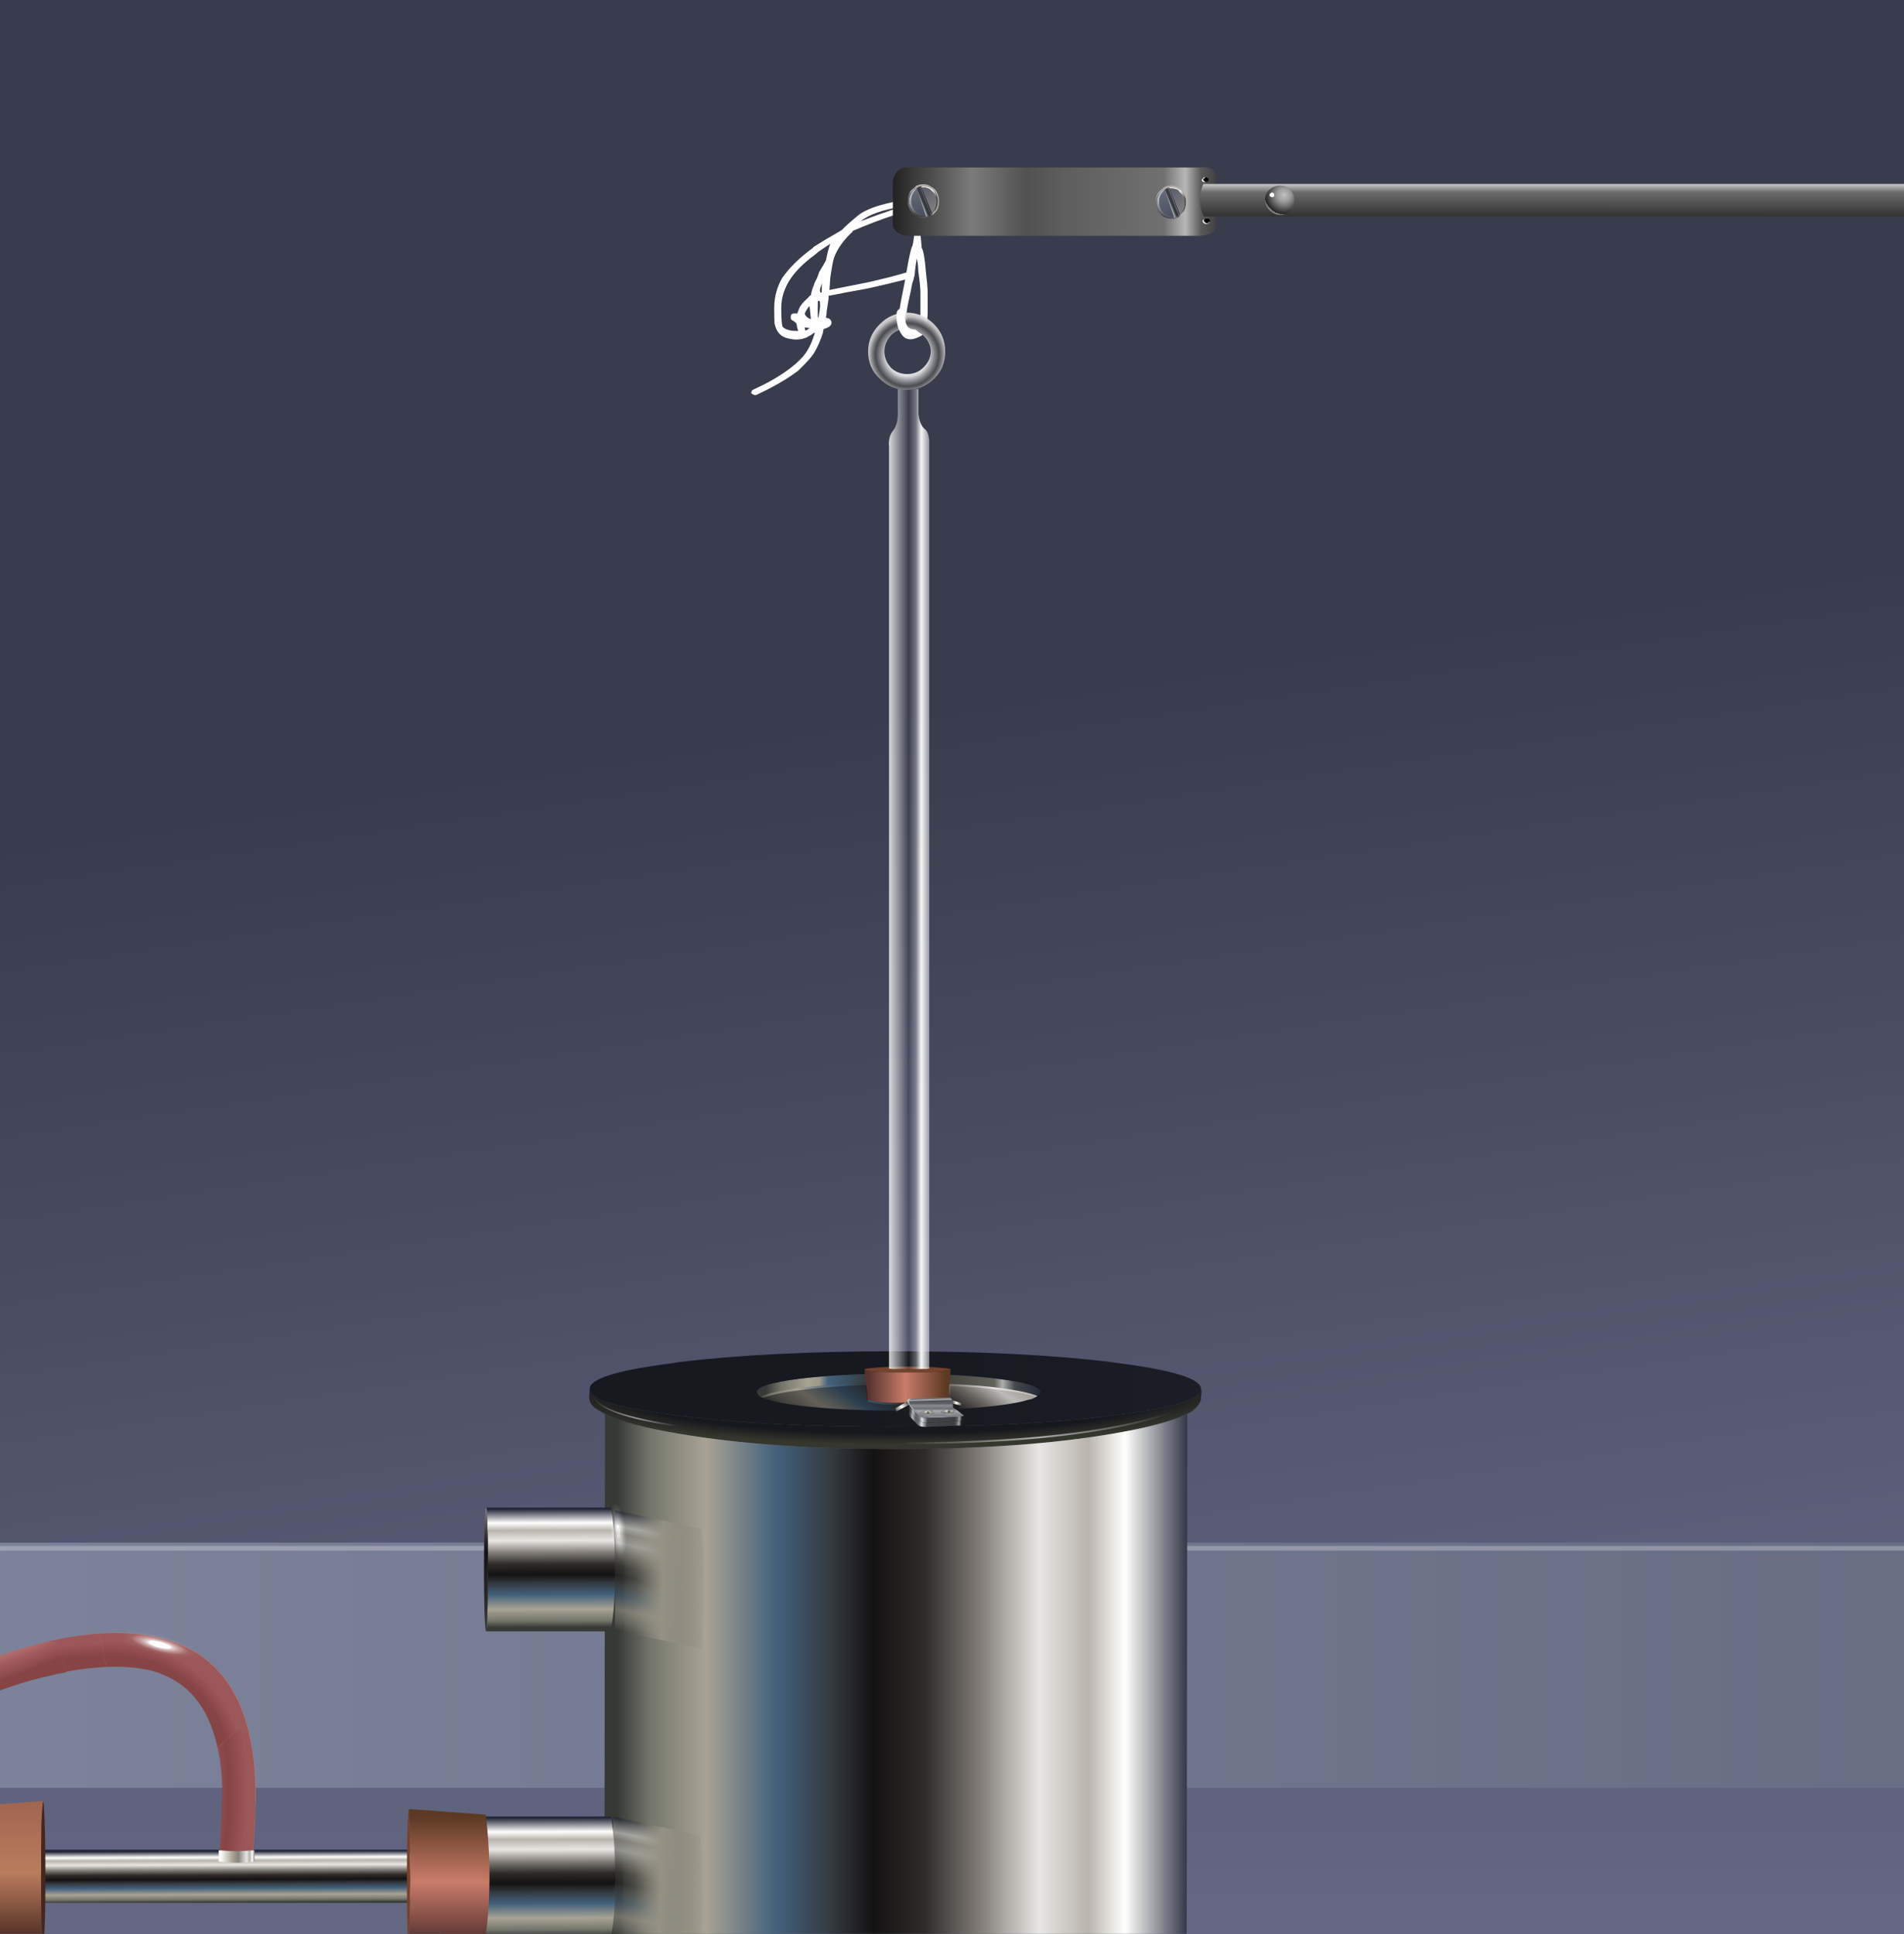 <?xml version="1.0" encoding="utf-8"?>
<!-- Generator: Adobe Illustrator 16.0.0, SVG Export Plug-In . SVG Version: 6.00 Build 0)  -->
<!DOCTYPE svg PUBLIC "-//W3C//DTD SVG 1.1//EN" "http://www.w3.org/Graphics/SVG/1.1/DTD/svg11.dtd">
<svg version="1.1" id="Layer_2" xmlns="http://www.w3.org/2000/svg" xmlns:xlink="http://www.w3.org/1999/xlink" x="0px" y="0px"
	 width="837px" height="850px" viewBox="0 0 837 850" enable-background="new 0 0 837 850" xml:space="preserve">
<rect x="0" y="0" width="837" height="850" fill="#333333" stroke="none"/>
<line fill="none" stroke="#930000" stroke-linecap="round" stroke-linejoin="round" stroke-miterlimit="3" stroke-opacity="0" x1="396.59" y1="170.07" x2="399.99" y2="170.07"/>
<g>
	<g>
		<g>
			
				<linearGradient id="SVGID_1_" gradientUnits="userSpaceOnUse" x1="584.724" y1="412.638" x2="666.797" y2="-136.182" gradientTransform="matrix(1 0 0 -1 -160.5 721.026)">
				<stop  offset="0" style="stop-color:#393C4C"/>
				<stop  offset="1" style="stop-color:#676A87"/>
			</linearGradient>
			<rect x="-31.24" y="-70.04" fill="url(#SVGID_1_)" width="945.95" height="991.06"/>
		</g>
		<g>
			
				<linearGradient id="SVGID_2_" gradientUnits="userSpaceOnUse" x1="422.702" y1="224.967" x2="1425.758" y2="224.967" gradientTransform="matrix(1 0 0 -1 -481.5 958.077)">
				<stop  offset="0" style="stop-color:#7D849B"/>
				<stop  offset="1" style="stop-color:#656B81"/>
			</linearGradient>
			<polygon fill="url(#SVGID_2_)" points="-31.24,680.52 912.13,680.52 912.13,788.19 -31.24,788.19 -31.24,680.52 -31.24,678.03 
				912.13,678.03 912.13,680.52 			"/>
			
				<line fill="none" stroke="#FFFFFF" stroke-width="2" stroke-linecap="round" stroke-linejoin="round" stroke-miterlimit="3" stroke-opacity="0.259" x1="-31.24" y1="680.52" x2="912.13" y2="680.52"/>
		</g>
		
			<linearGradient id="SVGID_3_" gradientUnits="userSpaceOnUse" x1="599.445" y1="-183.395" x2="599.445" y2="-78.183" gradientTransform="matrix(1 0 0 -1 -160.5 721.026)">
			<stop  offset="0" style="stop-color:#0C0B10"/>
			<stop  offset="0.345" style="stop-color:#252635"/>
			<stop  offset="0.377" style="stop-color:#8D90AF"/>
			<stop  offset="0.392" style="stop-color:#676A87"/>
			<stop  offset="1" style="stop-color:#60637E"/>
		</linearGradient>
		<polygon fill="url(#SVGID_3_)" points="909.13,902.9 909.13,785.81 907.5,785.81 -31.24,785.81 -31.24,902.9 		"/>
	</g>
	<g>
		<g>
			<g>
				<path fill="#FFFFFF" d="M394.55,94.02c-7.03,2.34-13.6,4.83-19.72,7.48c0,0.38-0.29,0.75-0.91,1.13
					c-4.24,4.24-6.8,8.32-7.71,12.24c-0.45,2.199-0.86,4.689-1.25,7.479c-0.07,1.59-0.18,3.29-0.34,5.101
					c6.19-1.2,11.72-2.311,16.55-3.29c7.09-1.58,12.87-3.061,17.34-4.421v-0.34c1.061-6.12,1.86-9.75,2.38-10.88
					c0.391-0.609,0.73-2.54,1.021-5.78h2.72l0.57,6.23c0.75,1.2,1.359,4.65,1.81,10.31c0.521,4.46,0.79,7.53,0.79,9.181
					c0,1.2,0,4.35,0,9.41c0,0.39-0.069,1.58-0.229,3.63l-3.061-1.931c0.07-0.75,0.11-1.31,0.11-1.699c0-5.061,0-8.21,0-9.41
					c0-1.65-0.29-4.69-0.91-9.07c-0.07-2.27-0.29-4.189-0.68-5.78c-0.23,1.2-0.45,2.721-0.681,4.53
					c-0.159,1.811-0.29,2.95-0.449,3.4c0,0.29-0.301,1.359-0.91,3.17c-0.3,1.81-0.84,4.38-1.59,7.71c-0.75,3.63-1.07,6.01-0.91,7.14
					c0.39,0.23,0.39,0.57,0,1.021c-0.23,0.16-0.61,0.3-1.13,0.449c-0.29,0.07-0.73,0-1.25-0.229c-0.38-0.16-0.57-0.38-0.57-0.68
					c-0.45-1.2-0.27-3.9,0.57-8.051c0.61-3.109,1.2-6.17,1.81-9.18c-4.69,1.2-10.27,2.54-16.77,3.97
					c-4.83,0.841-10.27,1.86-16.32,3.061c-0.16,0-0.34,0-0.57,0c0,0.39,0,0.79,0,1.25c-0.23,1.74-0.5,3.51-0.79,5.33
					c-0.07,1.52-0.23,2.56-0.45,3.17c1.66,0.16,2.49,0.91,2.49,2.27c0,1.07-0.95,1.88-2.83,2.49l-0.57,0.12
					c-0.16,0.52-0.27,1.02-0.34,1.47l0.11-0.109c-1.2,3.85-2.61,7.029-4.19,9.52c-0.68,0.97-1.4,1.88-2.15,2.72
					c-1.43,1.58-2.99,3.17-4.65,4.761c-4.76,3.63-10.81,7.14-18.13,10.54c-0.52,0.229-0.95,0.27-1.25,0.109
					c-0.29-0.069-0.68-0.27-1.13-0.569c-0.16-0.29-0.16-0.57,0-0.801c0-0.38,0.23-0.68,0.68-0.899
					c5.96-2.721,10.93-5.511,14.85-8.391c2.79-1.97,5.1-3.97,6.91-6.01c2.04-2.27,3.67-5.28,4.88-9.07
					c0.29-0.609,0.45-1.199,0.45-1.81c0,0.23-0.16,0.34-0.45,0.34c-0.68,0.61-1.43,1.09-2.27,1.47c-0.16,0-0.29,0.12-0.45,0.341
					c-2.72,1.199-5.55,1.409-8.5,0.569c-3.24-0.609-5.26-2.83-6.01-6.689c-0.07-1.65-0.12-3.9-0.12-6.69c0-4.6,1.13-8.95,3.4-13.03
					c3.17-4.6,7.71-9.069,13.6-13.369l0.34-0.45c3.33-2.11,7.44-4.58,12.35-7.37c1.06-1.2,3.35-3.29,6.91-6.23
					c3.4-2.88,9.68-5.1,18.81-6.689c0.45-0.07,0.86,0,1.25,0.229c0.521,0.23,0.84,0.521,0.91,0.91c0,0.23-0.18,0.521-0.57,0.91
					c-0.229,0.39-0.52,0.57-0.91,0.57c-8.32,1.29-14.39,3.439-18.25,6.46c4.83-1.88,9.86-3.69,15.07-5.44
					c0.45-0.229,0.79-0.229,1.02,0c0.39,0,0.75,0.18,1.13,0.57c0.07,0.39,0.07,0.75,0,1.13C395.3,93.79,395.01,93.95,394.55,94.02z
					 M357.72,112.38c-4.24,3.109-7.59,6.41-10.09,9.97c-2.79,4.08-4.19,8.43-4.19,13.03c0,4.38,0.18,7.09,0.57,8.16
					c1.06,1.29,3.17,1.93,6.35,1.93h0.57c-0.39-0.9-0.64-1.93-0.79-3.06c-0.07,0-0.11-0.11-0.11-0.341
					c-0.61-0.609-1.29-1.09-2.04-1.47c-0.16-0.229-0.27-0.39-0.34-0.45c0-0.16,0-0.34,0-0.569v-0.57c0-0.39,0.12-0.68,0.34-0.91
					c0.39-0.229,0.75-0.34,1.13-0.34h1.02c0.16,0,0.27,0,0.34,0l0.79-2.04c0.38-1.2,1.7-2.83,3.97-4.87
					c0.45-0.61,0.86-0.97,1.25-1.13c0.16-1.2,0.57-2.65,1.25-4.31c0.29-0.98,0.75-1.99,1.36-3.061c0.29-0.84,0.61-1.63,0.91-2.38
					v-0.23c1.29-2.109,2.31-3.85,3.06-5.21c0.61-3.109,1.25-5.55,1.93-7.369c-1.88,1.199-3.74,2.449-5.55,3.739h0.11
					C358.85,111.43,358.24,111.93,357.72,112.38z M360.67,128.47c0.23,0.16,0.41,0.16,0.57,0c0-1.43,0.05-2.76,0.12-3.97
					c-0.61,1.66-0.91,2.67-0.91,3.06C360.44,127.95,360.51,128.25,360.67,128.47z M359.53,132.89c-0.07,1.88-0.07,4.13,0,6.69h0.23
					c0.16-0.61,0.27-1.2,0.34-1.811c0.39-2.04,0.5-3.56,0.34-4.53c0.16-0.84-0.16-1.13-0.91-0.909
					C359.53,132.4,359.53,132.6,359.53,132.89z M356.47,140.26c-0.23-2.04-0.41-3.97-0.57-5.78c-0.91,0.971-1.63,2.11-2.15,3.4
					c0.23,0.75,0.73,1.359,1.47,1.81C355.61,139.99,356.02,140.19,356.47,140.26z M354.09,145.36c0.75-0.39,1.36-0.75,1.81-1.13
					c-0.45-0.069-1.18-0.18-2.15-0.34C353.75,144.27,353.87,144.75,354.09,145.36z"/>
			</g>
			<g>
				
					<linearGradient id="SVGID_4_" gradientUnits="userSpaceOnUse" x1="75.605" y1="335.503" x2="224.81" y2="335.503" gradientTransform="matrix(-1 0 0 1 616.5 -246.924)">
					<stop  offset="0.008" style="stop-color:#2F2F2F"/>
					<stop  offset="0.086" style="stop-color:#595959"/>
					<stop  offset="0.133" style="stop-color:#B7B7B7"/>
					<stop  offset="0.196" style="stop-color:#707070"/>
					<stop  offset="0.486" style="stop-color:#5E5E5E"/>
					<stop  offset="0.6" style="stop-color:#515151"/>
					<stop  offset="0.761" style="stop-color:#7B7B7B"/>
					<stop  offset="1" style="stop-color:#202020"/>
				</linearGradient>
				<path fill="url(#SVGID_4_)" d="M397.27,73.62h44.771h81.49h3.51c4.53-0.521,6.979,0.609,7.37,3.399v5.33h-6.12v10.43h6.12v7.48
					c-0.61,2.04-3.061,3.17-7.37,3.4h-5.67h-79.33h-42.39c-3.92-0.23-6.3-1.65-7.141-4.311V81.44
					C392.29,77.52,393.87,74.91,397.27,73.62z"/>
			</g>
			<g>
				
					<linearGradient id="SVGID_5_" gradientUnits="userSpaceOnUse" x1="267.567" y1="1241.85" x2="291.819" y2="1241.85" gradientTransform="matrix(0.005 1 1 6.837683e-005 -537.566 -193.466)">
					<stop  offset="0" style="stop-color:#000000"/>
					<stop  offset="0.271" style="stop-color:#CCCCCC"/>
					<stop  offset="0.427" style="stop-color:#6B6B6B"/>
					<stop  offset="1" style="stop-color:#202020"/>
					<stop  offset="1" style="stop-color:#7B7B7B"/>
				</linearGradient>
				<path fill="url(#SVGID_5_)" d="M883.7,92.77c0,1.75-0.75,2.54-2.271,2.38H722.09H529.19c-2.2-4.689-2.271-9.449-0.23-14.279
					h193.12h159.46c1.2,0.229,1.93,1.06,2.15,2.489v9.41H883.7z"/>
			</g>
			<g>
				<path fill="#EFEFEF" d="M529.87,77.93c-0.16,0.16-0.271,0.34-0.34,0.57h-0.341l-0.229,0.34c0,0.38,0.18,0.63,0.57,0.79
					c0.069,0.229,0.27,0.34,0.569,0.34c0.23,0,0.521-0.07,0.91-0.23l-0.46,0.23c-0.29,0.07-0.61,0.11-0.899,0.11
					c-0.45,0-0.73-0.051-0.79-0.11c-0.391-0.23-0.57-0.52-0.57-0.91c0-0.16,0.18-0.34,0.57-0.57c0.069-0.38,0.34-0.569,0.79-0.569
					h0.22V77.93z M531.92,97.54c-0.3,0.229-0.5,0.41-0.57,0.569c-0.52,0.23-0.909,0.341-1.13,0.341c-0.38,0-0.729-0.11-1.02-0.341
					c-0.38-0.39-0.57-0.68-0.57-0.909c0-0.29,0.18-0.57,0.57-0.79l0.34-0.12c-0.23,0.29-0.34,0.52-0.34,0.68
					c0,0.23,0.16,0.41,0.45,0.57c0.289,0.39,0.609,0.569,0.899,0.569c0.391,0,0.681-0.18,0.91-0.569H531.92L531.92,97.54z"/>
				<path d="M531.92,97.54h-0.45c-0.229,0.39-0.52,0.569-0.91,0.569c-0.29,0-0.609-0.18-0.899-0.569c-0.3-0.16-0.45-0.34-0.45-0.57
					c0-0.16,0.11-0.39,0.34-0.68h0.12c0.29-0.16,0.61-0.23,0.9-0.23c0.39,0,0.68,0.07,0.91,0.23c0.289,0.069,0.449,0.29,0.449,0.68
					C531.92,97.19,531.92,97.38,531.92,97.54z M529.87,77.93h0.229c0.301,0,0.641,0.18,1.021,0.57h0.229v0.34
					c0,0.38-0.069,0.63-0.229,0.79l-0.11,0.109c-0.38,0.16-0.68,0.23-0.91,0.23c-0.289,0-0.5-0.11-0.569-0.34
					c-0.38-0.16-0.57-0.41-0.57-0.79l0.23-0.34h0.34C529.6,78.27,529.71,78.09,529.87,77.93z"/>
			</g>
			<g>
				
					<radialGradient id="SVGID_6_" cx="314.075" cy="-2.181" r="2.463" gradientTransform="matrix(3.424 0 0 -3.424 -510.968 78.276)" gradientUnits="userSpaceOnUse">
					<stop  offset="0" style="stop-color:#C1C1C1"/>
					<stop  offset="0.361" style="stop-color:#9A9A9A"/>
					<stop  offset="0.584" style="stop-color:#717171"/>
					<stop  offset="1" style="stop-color:#202020"/>
					<stop  offset="1" style="stop-color:#7B7B7B"/>
				</radialGradient>
				<path fill="url(#SVGID_6_)" d="M567.16,83.37c1.2,1.199,1.81,2.79,1.81,4.76c0,1.649-0.609,3.109-1.81,4.31
					c-1.2,1.36-2.65,2.04-4.311,2.04c-1.81,0-3.399-0.68-4.76-2.04c-1.29-1.2-1.93-2.77-1.93-4.649c0-1.74,0.64-3.221,1.93-4.42
					c1.36-1.2,2.95-1.811,4.76-1.811C564.51,81.56,565.96,82.17,567.16,83.37z M558.09,85.41v0.569l0.23,0.34l0.229,0.11
					c0.23,0,0.34,0.07,0.34,0.23h0.681l0.569-0.341v-1.25h-0.34V84.84c-0.16,0-0.229-0.07-0.229-0.23h-0.681v0.23h-0.34v0.229
					h-0.229v0.11L558.09,85.41z"/>
				<path fill="#FFFFFF" d="M558.09,85.41l0.23-0.23v-0.11h0.229V84.84h0.34v-0.23h0.681c0,0.16,0.069,0.23,0.229,0.23v0.229h0.34
					v1.25l-0.569,0.341h-0.681c0-0.16-0.109-0.23-0.34-0.23l-0.229-0.11l-0.23-0.34V85.41z"/>
			</g>
			<g>
				
					<linearGradient id="SVGID_7_" gradientUnits="userSpaceOnUse" x1="608.322" y1="1033.454" x2="611.929" y2="1033.454" gradientTransform="matrix(0.707 0.707 0.692 -0.722 -737.869 402.262)">
					<stop  offset="0" style="stop-color:#E8E8E0"/>
					<stop  offset="1" style="stop-color:#535258"/>
				</linearGradient>
				<path fill="url(#SVGID_7_)" d="M409.74,93.91v-0.23v-0.11c0.39-0.39,0.64-0.68,0.79-0.909c0.68-1.131,1.02-2.431,1.02-3.851
					c0-1.88-0.609-3.439-1.81-4.649c-0.391-0.391-0.681-0.681-0.91-0.91c-0.97-0.61-2.11-0.9-3.4-0.9h-0.34V81.9
					c0.23-0.069,0.57-0.109,1.021-0.109h0.229c1.061,0.069,2.08,0.41,3.061,1.02c0.449,0.29,0.84,0.57,1.13,0.79
					c1.2,1.43,1.819,3.061,1.819,4.87c0,1.29-0.3,2.49-0.909,3.63c-0.29,0.39-0.61,0.68-0.91,0.91
					C410.24,93.39,409.97,93.68,409.74,93.91z"/>
				<path fill="#B4B1AC" d="M409.97,94.47l-0.229-0.57c0.229-0.229,0.5-0.52,0.79-0.91c0.3-0.229,0.609-0.52,0.91-0.909
					c0.609-1.13,0.909-2.341,0.909-3.63c0-1.811-0.609-3.45-1.819-4.87c-0.29-0.23-0.681-0.5-1.13-0.79
					c-0.971-0.61-1.99-0.95-3.061-1.021h-0.229c-0.45,0-0.801,0.04-1.021,0.11c-0.91,0-1.59,0.29-2.04,0.91l-0.569-0.91
					c0.979-0.61,2.149-0.91,3.51-0.91c1.29,0,2.54,0.45,3.74,1.36c0.159,0,0.27,0.04,0.34,0.109c0.29,0.23,0.609,0.5,0.91,0.79
					c1.199,1.431,1.81,3.17,1.81,5.21c0,1.59-0.29,2.9-0.91,3.971c-0.29,0.39-0.61,0.75-0.91,1.13
					C410.53,93.86,410.19,94.18,409.97,94.47z"/>
				
					<linearGradient id="SVGID_8_" gradientUnits="userSpaceOnUse" x1="446.213" y1="1017.101" x2="458.641" y2="1017.101" gradientTransform="matrix(0.379 0.926 0.904 -0.431 -685.138 106.858)">
					<stop  offset="0" style="stop-color:#3D3D47"/>
					<stop  offset="1" style="stop-color:#33363D"/>
				</linearGradient>
				<path fill="url(#SVGID_8_)" d="M404.53,82.35l4.529,11.67c-0.159,0.29-0.34,0.5-0.569,0.57h-0.23h-0.34l-4.87-11.79h0.34
					c0.16-0.23,0.271-0.38,0.341-0.45C404.12,82.35,404.37,82.35,404.53,82.35z"/>
				<path fill="#6A7579" d="M409.17,93.91c0,0.069-0.04,0.109-0.11,0.109l-4.529-11.67c0.069,0,0.18,0,0.34,0L409.17,93.91z"/>
				<path fill="#31343D" d="M405.09,82.35l4.65,11.33c-0.23,0.16-0.41,0.23-0.57,0.23l-4.31-11.561H405.09z"/>
				
					<linearGradient id="SVGID_9_" gradientUnits="userSpaceOnUse" x1="491.99" y1="1030.971" x2="500.46" y2="1030.971" gradientTransform="matrix(0.482 0.876 0.856 -0.519 -712.452 187.431)">
					<stop  offset="0" style="stop-color:#5F6170"/>
					<stop  offset="1" style="stop-color:#7C7C7C"/>
				</linearGradient>
				<path fill="url(#SVGID_9_)" d="M409.74,93.68l-4.65-11.33h0.34c1.29,0,2.431,0.29,3.4,0.9c0.229,0.229,0.52,0.52,0.91,0.91
					c1.2,1.199,1.81,2.76,1.81,4.649c0,1.43-0.34,2.72-1.02,3.851c-0.16,0.229-0.41,0.52-0.79,0.909V93.68L409.74,93.68z"/>
				
					<linearGradient id="SVGID_10_" gradientUnits="userSpaceOnUse" x1="412.854" y1="1007.098" x2="425.708" y2="1007.098" gradientTransform="matrix(0.331 0.944 0.935 -0.356 -677.272 52.034)">
					<stop  offset="0" style="stop-color:#666C7A"/>
					<stop  offset="1" style="stop-color:#494E61"/>
				</linearGradient>
				<path fill="url(#SVGID_10_)" d="M403.05,83.25l3.97,11.67c-0.069,0-0.18,0-0.34,0h-0.18c-0.75-0.021-1.43-0.181-2-0.45
					c-0.97-0.39-1.7-0.95-2.15-1.7c-1.199-1.2-1.81-2.72-1.81-4.53V88.13c0-1.811,0.61-3.33,1.81-4.53
					c0.07-0.229,0.29-0.5,0.681-0.79L403.05,83.25L403.05,83.25z"/>
				<polygon fill="#646F71" points="407.59,94.93 403.05,83.25 403.05,82.8 407.93,94.59 407.93,94.93 				"/>
				<path fill="#A9AAAF" d="M403.05,82.8h-0.569c-0.23,0.16-0.45,0.29-0.681,0.45c-0.16,0.069-0.27,0.18-0.34,0.34
					c-0.16,0.07-0.34,0.27-0.57,0.57c-1.13,1.06-1.739,2.489-1.81,4.31c0-1.43,0.34-2.83,1.02-4.19c0.29-0.449,0.61-0.79,0.91-1.02
					c0.29-0.29,0.681-0.61,1.13-0.9c0.16-0.29,0.271-0.449,0.341-0.449L403.05,82.8z"/>
				
					<linearGradient id="SVGID_11_" gradientUnits="userSpaceOnUse" x1="436.998" y1="1011.384" x2="444.176" y2="1011.384" gradientTransform="matrix(0.363 0.932 0.916 -0.403 -683.969 86.759)">
					<stop  offset="0" style="stop-color:#B9BDBE"/>
					<stop  offset="1" style="stop-color:#606068"/>
				</linearGradient>
				<path fill="url(#SVGID_11_)" d="M406.52,94.93c-0.159,0-0.289,0-0.39,0c-1.81,0-3.36-0.64-4.649-1.93
					c-1.2-1.36-1.811-2.88-1.811-4.53c0-1.81,0.61-3.45,1.811-4.87c0.449-0.229,0.789-0.5,1.02-0.79h0.57
					c-0.391,0.29-0.61,0.57-0.681,0.79c-1.199,1.2-1.81,2.72-1.81,4.53v0.109c0,1.811,0.61,3.33,1.81,4.53
					c0.45,0.75,1.181,1.311,2.15,1.7C405.09,94.75,405.75,94.91,406.52,94.93z"/>
				
					<linearGradient id="SVGID_12_" gradientUnits="userSpaceOnUse" x1="605.801" y1="1028.502" x2="611.892" y2="1028.502" gradientTransform="matrix(0.698 0.716 0.691 -0.724 -731.745 398.536)">
					<stop  offset="0" style="stop-color:#696E74"/>
					<stop  offset="1" style="stop-color:#424041"/>
				</linearGradient>
				<path fill="url(#SVGID_12_)" d="M401.47,83.59c-1.2,1.43-1.81,3.06-1.81,4.87c0,1.649,0.609,3.17,1.81,4.529
					c1.29,1.29,2.83,1.931,4.65,1.931c0.11,0,0.25,0,0.38,0h0.18c0.16,0,0.271,0,0.34,0v0.229c-0.449,0.16-1.06,0.23-1.81,0.23
					c-0.84,0-1.54-0.16-2.15-0.45c-0.75-0.229-1.43-0.68-2.04-1.36c-1.289-1.359-1.93-2.989-1.93-4.869v-0.23
					c0.07-1.81,0.68-3.24,1.811-4.31C401.13,83.87,401.31,83.66,401.47,83.59c0.07-0.16,0.181-0.271,0.34-0.34
					c0.23-0.16,0.45-0.29,0.681-0.45C402.26,83.1,401.92,83.37,401.47,83.59z"/>
				<path fill="#6B6A70" d="M409.74,93.91l0.229,0.569l-0.229,0.11c-0.23,0-0.41,0-0.57,0l-0.11-0.57c0.091,0,0.181,0,0.341,0
					L409.74,93.91z"/>
				<path fill="#52525A" d="M409.06,94.02c0.07,0,0.11-0.04,0.11-0.109c0.16,0,0.34-0.07,0.57-0.23v0.23l-0.34,0.109
					C409.26,94.02,409.15,94.02,409.06,94.02z"/>
				<path fill="#605D68" d="M407.02,95.15c0.23,0,0.41-0.069,0.57-0.229h0.34v-0.34h0.34v0.569c-0.84,0.38-1.579,0.57-2.27,0.57
					h-0.23c-0.97,0-1.88-0.27-2.72-0.79c0.61,0.29,1.311,0.45,2.15,0.45C405.95,95.38,406.57,95.31,407.02,95.15z"/>
				<path fill="#38373C" d="M409.17,94.59c-0.229,0.229-0.52,0.41-0.91,0.57v-0.57h0.23c0.229-0.07,0.41-0.271,0.569-0.57
					L409.17,94.59z"/>
				<path fill="#B8C0C3" d="M407.02,94.93h0.57c-0.16,0.16-0.34,0.23-0.57,0.23V94.93z"/>
				<polygon fill="#AAB2B4" points="403.05,83.25 407.59,94.93 407.02,94.93 				"/>
			</g>
			<g>
				<path fill="#B4B1AC" d="M514.12,82.35c-0.84,0.07-1.521,0.39-2.04,0.91l-0.46-0.91c0.91-0.52,2.04-0.79,3.399-0.79
					c1.36,0,2.561,0.41,3.631,1.24c0.229,0,0.409,0.07,0.569,0.229c0.23,0.23,0.521,0.41,0.91,0.57c1.2,1.43,1.811,3.17,1.811,5.21
					c0,1.59-0.391,2.9-1.131,3.97c-0.22,0.521-0.449,0.95-0.68,1.25c-0.52,0.381-0.91,0.681-1.13,0.91l-0.34-0.45
					c0.39-0.289,0.68-0.609,0.91-0.909c0.38-0.391,0.68-0.681,0.909-0.91c0.61-1.13,0.91-2.431,0.91-3.851
					c0-1.649-0.609-3.22-1.81-4.649c-0.23-0.391-0.61-0.641-1.13-0.8c-0.91-0.681-1.931-1.021-3.061-1.021h-0.109
					C514.73,82.35,514.35,82.35,514.12,82.35z"/>
				
					<linearGradient id="SVGID_13_" gradientUnits="userSpaceOnUse" x1="687.334" y1="1110.121" x2="690.941" y2="1110.121" gradientTransform="matrix(0.707 0.707 0.692 -0.722 -737.869 402.262)">
					<stop  offset="0" style="stop-color:#E8E8E0"/>
					<stop  offset="1" style="stop-color:#535258"/>
				</linearGradient>
				<path fill="url(#SVGID_13_)" d="M514.12,82.8v-0.45c0.229,0,0.62,0,1.13,0h0.11c1.13,0,2.149,0.34,3.06,1.021
					c0.521,0.159,0.91,0.409,1.13,0.79c1.2,1.43,1.811,2.989,1.811,4.649c0,1.43-0.29,2.72-0.91,3.851
					c-0.23,0.229-0.521,0.52-0.91,0.909c-0.229,0.29-0.521,0.61-0.91,0.91v-0.45c0.45-0.289,0.75-0.63,0.91-1.02
					c0.75-0.97,1.13-2.2,1.13-3.63c0-1.97-0.68-3.561-2.04-4.76c-0.229-0.29-0.45-0.641-0.68-1.021c-0.97-0.52-2.15-0.8-3.51-0.8
					H514.12L514.12,82.8z"/>
				
					<linearGradient id="SVGID_14_" gradientUnits="userSpaceOnUse" x1="549.011" y1="1126.28" x2="557.481" y2="1126.28" gradientTransform="matrix(0.482 0.876 0.856 -0.519 -712.452 187.431)">
					<stop  offset="0" style="stop-color:#5F6170"/>
					<stop  offset="1" style="stop-color:#7C7C7C"/>
				</linearGradient>
				<path fill="url(#SVGID_14_)" d="M518.65,94.02l-4.53-11.22h0.34c1.36,0,2.54,0.27,3.51,0.79c0.23,0.38,0.45,0.729,0.681,1.02
					c1.359,1.2,2.04,2.79,2.04,4.761c0,1.43-0.391,2.649-1.131,3.63C519.4,93.39,519.11,93.73,518.65,94.02z"/>
				<path fill="#6B6A70" d="M518.99,94.93h-0.34c-0.16,0.16-0.271,0.23-0.341,0.23l-0.229-0.57c0.16,0,0.27,0,0.34,0l0.23-0.11
					L518.99,94.93z"/>
				<path fill="#52525A" d="M518.31,94.47c0.07,0,0.181-0.16,0.341-0.45v0.45l-0.23,0.11c-0.07,0-0.18,0-0.34,0
					C518.25,94.59,518.31,94.54,518.31,94.47z"/>
				<path fill="#6A7579" d="M518.09,94.59l-4.53-11.79c0.16,0,0.271,0,0.341,0l4.42,11.67C518.31,94.54,518.25,94.59,518.09,94.59z"
					/>
				<path fill="#38373C" d="M518.31,95.15c-0.229,0.23-0.52,0.41-0.909,0.57v-0.57V94.92h0.109c0.29,0,0.5-0.11,0.57-0.34
					L518.31,95.15z"/>
				
					<linearGradient id="SVGID_15_" gradientUnits="userSpaceOnUse" x1="493.675" y1="1117.853" x2="506.106" y2="1117.853" gradientTransform="matrix(0.379 0.926 0.904 -0.431 -685.138 106.858)">
					<stop  offset="0" style="stop-color:#3D3D47"/>
					<stop  offset="1" style="stop-color:#33363D"/>
				</linearGradient>
				<path fill="url(#SVGID_15_)" d="M517.07,95.15l-4.98-11.899h0.45c0.07-0.16,0.18-0.29,0.34-0.45c0.23,0,0.46,0,0.681,0
					l4.529,11.79c-0.069,0.229-0.27,0.34-0.569,0.34h-0.11v0.23h-0.34V95.15z"/>
				<path fill="#605D68" d="M517.07,95.15h0.34v0.57c-0.84,0.39-1.63,0.57-2.38,0.57h-0.23c-1.069,0-1.97-0.271-2.72-0.79
					c0.61,0.229,1.36,0.34,2.27,0.34c0.681,0,1.29-0.05,1.811-0.11c0.229,0,0.39-0.069,0.46-0.229l0.22-0.11v0.11
					c0.16,0,0.23-0.05,0.23-0.11V95.15L517.07,95.15z"/>
				<path fill="#646F71" d="M512.08,83.25l4.979,11.899v0.23c0,0.07-0.069,0.109-0.229,0.109V95.38l-0.22,0.109l-4.53-11.899v-0.23
					V83.25L512.08,83.25z"/>
				
					<linearGradient id="SVGID_16_" gradientUnits="userSpaceOnUse" x1="685.126" y1="1106.306" x2="691.216" y2="1106.306" gradientTransform="matrix(0.698 0.716 0.691 -0.724 -731.745 398.536)">
					<stop  offset="0" style="stop-color:#696E74"/>
					<stop  offset="1" style="stop-color:#424041"/>
				</linearGradient>
				<path fill="url(#SVGID_16_)" d="M512.08,95.49c-0.84-0.38-1.47-0.859-1.93-1.47c-1.431-1.43-2.15-3.06-2.15-4.87v-0.34
					c0.23-1.649,0.86-3.06,1.93-4.189c0.221-0.29,0.521-0.641,0.9-1.021c0.229,0,0.479-0.07,0.79-0.229
					c-0.32,0.159-0.7,0.43-1.13,0.79c-1.2,1.43-1.811,2.989-1.811,4.649c0,1.811,0.61,3.4,1.811,4.76
					c1.359,1.29,2.95,1.931,4.76,1.931c0.23,0,0.52,0,0.91,0v0.229c-0.521,0.07-1.13,0.11-1.811,0.11
					C513.44,95.83,512.69,95.72,512.08,95.49z"/>
				
					<linearGradient id="SVGID_17_" gradientUnits="userSpaceOnUse" x1="481.327" y1="1112.772" x2="488.503" y2="1112.772" gradientTransform="matrix(0.363 0.932 0.916 -0.403 -683.969 86.759)">
					<stop  offset="0" style="stop-color:#B9BDBE"/>
					<stop  offset="1" style="stop-color:#606068"/>
				</linearGradient>
				<path fill="url(#SVGID_17_)" d="M516.16,95.49c-0.38,0-0.68,0-0.91,0c-1.81,0-3.4-0.64-4.76-1.93
					c-1.2-1.359-1.811-2.95-1.811-4.76c0-1.65,0.61-3.22,1.811-4.65c0.43-0.359,0.81-0.64,1.13-0.79l0.11-0.12h0.34v0.12
					c-0.301,0.16-0.521,0.41-0.681,0.79c-1.199,1.2-1.81,2.65-1.81,4.311c0,0.16,0,0.27,0,0.34c0,1.81,0.61,3.33,1.81,4.53
					c0.45,0.75,1.181,1.29,2.16,1.59c0.61,0.29,1.311,0.45,2.15,0.45h0.45v0.119H516.16z"/>
				<path fill="#B8C0C3" d="M516.16,95.38l0.46,0.109c-0.07,0.16-0.23,0.23-0.46,0.23v-0.23V95.38z"/>
				
					<linearGradient id="SVGID_18_" gradientUnits="userSpaceOnUse" x1="452.215" y1="1109.826" x2="465.063" y2="1109.826" gradientTransform="matrix(0.331 0.944 0.935 -0.356 -677.272 52.034)">
					<stop  offset="0" style="stop-color:#666C7A"/>
					<stop  offset="1" style="stop-color:#494E61"/>
				</linearGradient>
				<path fill="url(#SVGID_18_)" d="M512.08,83.37V83.6l4.08,11.79h-0.45c-0.84,0-1.54-0.16-2.15-0.45
					c-0.979-0.29-1.699-0.84-2.159-1.59c-1.2-1.2-1.811-2.72-1.811-4.53c0-0.069,0-0.18,0-0.34c0-1.66,0.61-3.109,1.811-4.31
					C511.56,83.78,511.78,83.53,512.08,83.37z"/>
				<polygon fill="#AAB2B4" points="516.16,95.38 512.08,83.59 516.62,95.49 				"/>
				<path fill="#31343D" d="M513.89,82.8h0.221l4.529,11.22c-0.159,0.29-0.27,0.45-0.34,0.45L513.89,82.8z"/>
				<path fill="#A9AAAF" d="M511.63,83.37c-0.32,0.159-0.57,0.229-0.79,0.229c-0.38,0.38-0.68,0.73-0.899,1.021
					c-1.07,1.13-1.7,2.54-1.931,4.189c0-1.43,0.34-2.76,1.021-3.97c0.39-0.45,0.75-0.86,1.13-1.25c0.229-0.23,0.57-0.5,1.02-0.79
					c0.16-0.23,0.29-0.39,0.45-0.45l0.46,0.91h-0.34L511.63,83.37z"/>
			</g>
		</g>
	</g>
	<g>
		
			<linearGradient id="SVGID_19_" gradientUnits="userSpaceOnUse" x1="168.064" y1="409.952" x2="239.322" y2="409.952" gradientTransform="matrix(-0.028 -1 -0.997 0.115 683.577 835.13)">
			<stop  offset="0.031" style="stop-color:#373936"/>
			<stop  offset="0.463" style="stop-color:#141212"/>
			<stop  offset="0.549" style="stop-color:#2E2B29"/>
			<stop  offset="0.824" style="stop-color:#B9B4AC"/>
			<stop  offset="0.886" style="stop-color:#FFFFFD"/>
			<stop  offset="1" style="stop-color:#232637"/>
		</linearGradient>
		<path fill="url(#SVGID_19_)" d="M269.32,714.64c0-0.16,0-2.771,0-7.82c-0.07-5.149-0.11-11.33-0.11-18.59
			c0-7.25,0.04-13.42,0.11-18.47v-7.71c0.16,0,0.23,2.6,0.23,7.819c0.07,5.061,0.11,11.221,0.11,18.471s-0.05,13.42-0.11,18.47
			C269.55,712.03,269.48,714.64,269.32,714.64z"/>
		
			<linearGradient id="SVGID_20_" gradientUnits="userSpaceOnUse" x1="32.954" y1="415.195" x2="104.212" y2="415.195" gradientTransform="matrix(-0.028 -1 -0.997 0.115 683.577 835.13)">
			<stop  offset="0.031" style="stop-color:#373936"/>
			<stop  offset="0.463" style="stop-color:#141212"/>
			<stop  offset="0.549" style="stop-color:#2E2B29"/>
			<stop  offset="0.824" style="stop-color:#B9B4AC"/>
			<stop  offset="0.886" style="stop-color:#FFFFFD"/>
			<stop  offset="1" style="stop-color:#232637"/>
		</linearGradient>
		<path fill="url(#SVGID_20_)" d="M267.73,824.119c0-7.25,0.05-13.489,0.12-18.699v-7.48c0.16,0,0.23,2.561,0.23,7.71
			c0.16,5.15,0.23,11.33,0.23,18.59c0,7.25-0.07,13.42-0.23,18.471c0,5.05-0.07,7.59-0.23,7.59v-7.71
			C267.78,837.539,267.73,831.369,267.73,824.119z"/>
		<g>
			
				<linearGradient id="SVGID_21_" gradientUnits="userSpaceOnUse" x1="567.97" y1="121.167" x2="567.89" y2="144.347" gradientTransform="matrix(1 0 0 -1 -481.5 958.077)">
				<stop  offset="0.031" style="stop-color:#373936"/>
				<stop  offset="0.086" style="stop-color:#74766B"/>
				<stop  offset="0.18" style="stop-color:#A9A393"/>
				<stop  offset="0.298" style="stop-color:#43617B"/>
				<stop  offset="0.392" style="stop-color:#333A40"/>
				<stop  offset="0.463" style="stop-color:#141212"/>
				<stop  offset="0.549" style="stop-color:#2E2B29"/>
				<stop  offset="0.647" style="stop-color:#86817C"/>
				<stop  offset="0.741" style="stop-color:#E8E6E3"/>
				<stop  offset="0.824" style="stop-color:#B9B4AC"/>
				<stop  offset="0.886" style="stop-color:#FFFFFD"/>
				<stop  offset="1" style="stop-color:#232637"/>
			</linearGradient>
			<path fill="url(#SVGID_21_)" d="M226.03,836.36H-51.42c-5.06-7.71-5.06-15.479,0-23.35h168.64h16.21h92.6
				c1.36,3.399,2.04,7.25,2.04,11.56c0,3.01-0.27,5.82-0.79,8.38C226.82,834.159,226.41,835.3,226.03,836.36z"/>
		</g>
		<g>
			<path fill="#46271E" d="M18.96,791.59c0.23,0,0.45,3.17,0.68,9.52c0.23,6.351,0.34,14.05,0.34,23.12c0,9-0.11,16.61-0.34,22.89
				c-0.23,5.891-0.41,9.07-0.57,9.521h-0.11c-0.23-0.45-0.5-3.63-0.79-9.521c-0.07-6.279-0.11-13.89-0.11-22.89
				c0-9.07,0.04-16.77,0.11-23.12c0.29-5.83,0.57-8.91,0.79-9.29V791.59z"/>
			
				<linearGradient id="SVGID_22_" gradientUnits="userSpaceOnUse" x1="466.596" y1="177.957" x2="466.596" y2="100.154" gradientTransform="matrix(1 0 0 -1 -481.5 958.077)">
				<stop  offset="0" style="stop-color:#965D4A"/>
				<stop  offset="0.553" style="stop-color:#B97C5D"/>
				<stop  offset="1" style="stop-color:#3C1F19"/>
			</linearGradient>
			<path fill="url(#SVGID_22_)" d="M18.96,856.65l-53.61-2.27h-2.72c-3.79,0-6.28-2-7.48-6.011c-4.99-17.68-5.21-33.279-0.68-46.81
				c1.2-3.47,3.74-5.39,7.59-5.78l56.89-4.189v0.229c-0.23,0.39-0.5,3.47-0.79,9.29c-0.07,6.35-0.11,14.05-0.11,23.12
				c0,9,0.04,16.61,0.11,22.89C18.46,853.02,18.74,856.19,18.96,856.65z"/>
		</g>
		<g>
			
				<linearGradient id="SVGID_23_" gradientUnits="userSpaceOnUse" x1="814.29" y1="348.667" x2="938.731" y2="348.667" gradientTransform="matrix(1 0 0 -1 -481.5 958.077)">
				<stop  offset="0.031" style="stop-color:#373936"/>
				<stop  offset="0.086" style="stop-color:#74766B"/>
				<stop  offset="0.18" style="stop-color:#A9A393"/>
				<stop  offset="0.22" style="stop-color:#9D998A"/>
				<stop  offset="0.251" style="stop-color:#43617B"/>
				<stop  offset="0.392" style="stop-color:#333A40"/>
				<stop  offset="0.463" style="stop-color:#141212"/>
				<stop  offset="0.549" style="stop-color:#2E2B29"/>
				<stop  offset="0.839" style="stop-color:#62645B"/>
				<stop  offset="0.867" style="stop-color:#AEAFAD"/>
				<stop  offset="0.91" style="stop-color:#47494C"/>
				<stop  offset="0.961" style="stop-color:#333641"/>
				<stop  offset="1" style="stop-color:#232637"/>
			</linearGradient>
			<path fill="url(#SVGID_23_)" d="M453.26,615.02c-0.229-0.16-0.5-0.23-0.79-0.23c-3.02-1.06-7.529-1.97-13.489-2.72
				c-12.24-1.59-26.931-2.38-44.09-2.38c-17.16,0-31.8,0.79-43.97,2.38c-6.05,0.75-10.59,1.65-13.6,2.72
				c-0.16,0-0.29,0.07-0.45,0.23c-2.72-0.98-4.08-1.99-4.08-3.06c0-2.33,6.05-4.301,18.13-5.891c12.17-1.52,26.81-2.27,43.97-2.27
				c17.16,0,31.85,0.75,44.09,2.27c12.17,1.59,18.25,3.561,18.25,5.891C457.23,613.02,455.91,614.039,453.26,615.02z"/>
			
				<linearGradient id="SVGID_24_" gradientUnits="userSpaceOnUse" x1="788.701" y1="343.227" x2="964.086" y2="343.227" gradientTransform="matrix(1 0 0 -1 -481.5 958.077)">
				<stop  offset="0.031" style="stop-color:#373936"/>
				<stop  offset="0.165" style="stop-color:#43617B"/>
				<stop  offset="0.314" style="stop-color:#333A40"/>
				<stop  offset="0.463" style="stop-color:#141212"/>
				<stop  offset="1" style="stop-color:#000000"/>
				<stop  offset="1" style="stop-color:#000000"/>
			</linearGradient>
			<path fill="url(#SVGID_24_)" d="M336.87,615.02c0.16-0.16,0.3-0.23,0.45-0.23c3.01-1.06,7.55-1.97,13.6-2.72
				c12.17-1.59,26.81-2.38,43.97-2.38c17.16,0,31.85,0.79,44.09,2.38c5.96,0.75,10.47,1.65,13.489,2.72c0.29,0,0.57,0.07,0.79,0.23
				c-0.229,0-0.5,0.04-0.79,0.11c-3.01,0.97-7.529,1.859-13.489,2.609c-12.24,1.521-26.931,2.271-44.09,2.271
				c-17.16,0-31.8-0.75-43.97-2.271c-6.05-0.75-10.59-1.63-13.6-2.609C337.16,615.06,337.02,615.02,336.87,615.02z"/>
		</g>
		<g>
			
				<linearGradient id="SVGID_25_" gradientUnits="userSpaceOnUse" x1="850.977" y1="354.452" x2="1140.263" y2="354.452" gradientTransform="matrix(1 0 0 -1 -481.5 958.077)">
				<stop  offset="0" style="stop-color:#161920"/>
				<stop  offset="1" style="stop-color:#20202C"/>
			</linearGradient>
			<path fill="url(#SVGID_25_)" d="M457.23,611.96c0-2.33-6.08-4.301-18.25-5.891c-12.24-1.52-26.931-2.27-44.09-2.27
				c-17.16,0-31.8,0.75-43.97,2.27c-12.08,1.59-18.13,3.561-18.13,5.891c0,0.449,0.23,0.909,0.68,1.359h-72.65
				c-0.38-0.229-0.68-0.52-0.91-0.91c-0.23-0.29-0.41-0.64-0.57-1.02c-0.07-0.23-0.12-0.521-0.12-0.91
				c0-4.38,11.63-8.09,34.91-11.11c0.75-0.069,1.54-0.18,2.38-0.34c0.61-0.16,1.29-0.27,2.04-0.34c26.14-3.17,57.84-4.76,95.09-4.76
				c37.1,0,68.75,1.59,94.97,4.76c1.29,0.23,2.609,0.41,3.97,0.57c23.57,3.109,35.36,6.84,35.36,11.22c0,0.61-0.16,1.09-0.45,1.47
				c-0.29,0.45-0.73,0.91-1.25,1.36H456.31C456.93,612.869,457.23,612.409,457.23,611.96z"/>
		</g>
		<g>
			<path fill="#74422E" d="M417.9,601.99c-0.841,0.29-2.67,0.61-5.551,0.91c-3.63,0.23-8.119,0.34-13.489,0.34
				c-5.21,0-9.59-0.109-13.15-0.34c-3.01-0.16-4.92-0.45-5.67-0.91c0-0.16,0.07-0.229,0.23-0.229c0.61-0.23,2.43-0.45,5.44-0.681
				c3.56-0.29,7.93-0.449,13.15-0.449c5.37,0,9.859,0.159,13.489,0.449c2.881,0.23,4.69,0.45,5.44,0.681h0.11V601.99z"/>
			
				<linearGradient id="SVGID_26_" gradientUnits="userSpaceOnUse" x1="863.359" y1="345.461" x2="897.359" y2="345.461" gradientTransform="matrix(1 0 0 -1 -481.5 958.077)">
				<stop  offset="0" style="stop-color:#583330"/>
				<stop  offset="0.474" style="stop-color:#C97C6A"/>
				<stop  offset="1" style="stop-color:#5C3923"/>
			</linearGradient>
			<path fill="url(#SVGID_26_)" d="M380.05,601.99c0.75,0.45,2.65,0.75,5.67,0.91c3.56,0.23,7.93,0.34,13.15,0.34
				c5.37,0,9.86-0.109,13.49-0.34c2.88-0.29,4.71-0.61,5.55-0.91v0.11l-1.47,19.95c-12.08,1.659-23.69,1.59-34.791-0.23
				L380.05,601.99z"/>
		</g>
		<g>
			
				<linearGradient id="SVGID_27_" gradientUnits="userSpaceOnUse" x1="857.123" y1="312.061" x2="904.9" y2="383.836" gradientTransform="matrix(1 0 0 -1 -481.5 958.077)">
				<stop  offset="0.031" style="stop-color:#373936"/>
				<stop  offset="0.086" style="stop-color:#74766B"/>
				<stop  offset="0.18" style="stop-color:#A9A393"/>
				<stop  offset="0.298" style="stop-color:#43617B"/>
				<stop  offset="0.392" style="stop-color:#333A40"/>
				<stop  offset="0.463" style="stop-color:#141212"/>
				<stop  offset="0.549" style="stop-color:#2E2B29"/>
				<stop  offset="0.647" style="stop-color:#86817C"/>
				<stop  offset="0.741" style="stop-color:#E8E6E3"/>
				<stop  offset="0.824" style="stop-color:#B9B4AC"/>
				<stop  offset="0.886" style="stop-color:#FFFFFD"/>
				<stop  offset="1" style="stop-color:#232637"/>
			</linearGradient>
			<path fill="url(#SVGID_27_)" d="M416.99,614.789l0.34-6.46c8.45,0.29,16.09,0.91,22.89,1.811
				c12.311,1.649,18.471,3.63,18.471,5.89c0,2.2-6.16,4.12-18.471,5.78c-5.67,0.75-11.97,1.65-18.93,2.72
				c8.39,16.84-4.87,15.8-39.78-3.17l0.34,3.061c-11.86-0.61-22.17-1.471-30.94-2.61c-12.24-1.66-18.36-3.63-18.36-5.89
				c0-2.2,6.12-4.12,18.36-5.78c8.68-1.13,18.52-1.88,29.47-2.271l0.79,7.25C387.68,617.17,399.61,617.06,416.99,614.789z"/>
			<g>
				
					<linearGradient id="SVGID_28_" gradientUnits="userSpaceOnUse" x1="857.579" y1="311.156" x2="905.354" y2="382.928" gradientTransform="matrix(1 0 0 -1 -481.5 958.077)">
					<stop  offset="0" style="stop-color:#050505;stop-opacity:0.498"/>
					<stop  offset="1" style="stop-color:#000000;stop-opacity:0.086"/>
				</linearGradient>
				<path fill="url(#SVGID_28_)" d="M417.56,615.699l0.341-6.46c8.46,0.23,16.1,0.84,22.89,1.811c12.31,1.649,18.47,3.63,18.47,5.89
					c0,2.2-6.16,4.13-18.47,5.78c-5.73,0.75-12.06,1.66-18.93,2.72c8.39,16.84-4.87,15.8-39.78-3.18l0.11,3.06
					c-11.72-0.609-21.98-1.47-30.83-2.609c-12.31-1.65-18.47-3.631-18.47-5.891c0-2.2,6.17-4.13,18.47-5.78
					c8.61-1.13,18.47-1.88,29.58-2.27l0.68,7.25C388.21,618.079,400.18,617.97,417.56,615.699z"/>
			</g>
		</g>
		<g>
			
				<radialGradient id="SVGID_29_" cx="584.892" cy="182.48" r="44.863" gradientTransform="matrix(3.424 0 0 -0.551 -1609.972 710.669)" gradientUnits="userSpaceOnUse">
				<stop  offset="0" style="stop-color:#181820"/>
				<stop  offset="0.808" style="stop-color:#17181D"/>
				<stop  offset="1" style="stop-color:#35372C"/>
			</radialGradient>
			<path fill="url(#SVGID_29_)" d="M298.56,622.27c26.14,3.24,57.84,4.87,95.09,4.87c37.1,0,68.75-1.63,94.97-4.87
				c20.63-2.56,33.14-5.49,37.51-8.73c0.61-0.609,1.25-1.63,1.93-3.06c0.16,0.84,0.11,2.15-0.109,3.97c0,0.75-0.16,1.41-0.45,1.931
				c-1.2,2.199-3.01,3.85-5.44,4.989h-0.109c-6.28,3.24-17.34,6.19-33.21,8.841c-26.221,4.46-57.87,6.689-94.97,6.689
				c-37.02,0-68.73-2.22-95.09-6.689c-15.57-2.561-26.47-5.49-32.75-8.73c-1.81-0.97-3.22-1.81-4.19-2.49
				c-1.97-1.359-2.88-3.239-2.72-5.67c0-0.609,0.07-1.43,0.23-2.5c0.23,0.75,0.45,1.29,0.68,1.59c0.23,0.391,0.61,0.75,1.13,1.131
				c0.84,0.609,2.08,1.29,3.74,2.04C270.97,617.92,282.24,620.159,298.56,622.27z"/>
		</g>
		<g>
			
				<linearGradient id="SVGID_30_" gradientUnits="userSpaceOnUse" x1="744.812" y1="186.882" x2="1005.708" y2="186.882" gradientTransform="matrix(1 0 0 -1 -481.5 958.077)">
				<stop  offset="0.031" style="stop-color:#373936"/>
				<stop  offset="0.086" style="stop-color:#74766B"/>
				<stop  offset="0.18" style="stop-color:#A9A393"/>
				<stop  offset="0.298" style="stop-color:#43617B"/>
				<stop  offset="0.392" style="stop-color:#333A40"/>
				<stop  offset="0.463" style="stop-color:#141212"/>
				<stop  offset="0.549" style="stop-color:#2E2B29"/>
				<stop  offset="0.647" style="stop-color:#86817C"/>
				<stop  offset="0.741" style="stop-color:#E8E6E3"/>
				<stop  offset="0.824" style="stop-color:#B9B4AC"/>
				<stop  offset="0.886" style="stop-color:#FFFFFD"/>
				<stop  offset="1" style="stop-color:#232637"/>
			</linearGradient>
			<path fill="url(#SVGID_30_)" d="M298.67,630.21c26.36,4.46,58.07,6.689,95.09,6.689c37.11,0,68.75-2.22,94.971-6.689
				c15.869-2.65,26.93-5.601,33.21-8.841L521.6,883.85c0.07,0.39,0.12,0.79,0.12,1.25c0,0.16,0,0.29,0,0.45
				c0,9.75-12.51,18.069-37.52,24.93c-25,7.03-55.19,10.54-90.55,10.54c-35.29,0-65.44-3.51-90.44-10.54
				c-23.8-6.51-36.31-14.28-37.51-23.35l0.23-265.66C272.2,624.72,283.1,627.64,298.67,630.21z"/>
		</g>
		<g>
			
				<radialGradient id="SVGID_31_" cx="603.429" cy="69.404" r="17.504" gradientTransform="matrix(3.424 0 0 -4.384 -1609.972 939.242)" gradientUnits="userSpaceOnUse">
				<stop  offset="0" style="stop-color:#FFFFFF;stop-opacity:0.6"/>
				<stop  offset="1" style="stop-color:#FBFBFB;stop-opacity:0"/>
			</radialGradient>
			<path fill="url(#SVGID_31_)" d="M351.37,633.61c0-0.07,0.07-0.18,0.23-0.34c0-0.07,0.07-0.07,0.23,0
				c77.97,2.65,133.1-1.88,165.35-13.6h0.23c0.07,0,0.18,0.069,0.34,0.229V620c-0.16,0.159-0.27,0.3-0.34,0.449
				c-32.26,11.721-87.45,16.25-165.58,13.601c-0.16-0.16-0.29-0.23-0.45-0.23C351.3,633.67,351.3,633.61,351.37,633.61z"/>
			
				<radialGradient id="SVGID_32_" cx="551.822" cy="78.685" r="5.686" gradientTransform="matrix(3.424 0 0 -3.424 -1609.972 889.862)" gradientUnits="userSpaceOnUse">
				<stop  offset="0" style="stop-color:#FFFFFF;stop-opacity:0.6"/>
				<stop  offset="1" style="stop-color:#FBFBFB;stop-opacity:0"/>
			</radialGradient>
			<path fill="url(#SVGID_32_)" d="M298.67,627.14l-0.11,0.11c-23.96-3.631-36.54-8.12-37.74-13.49c-0.16-0.16-0.16-0.23,0-0.23
				l0.23-0.229c0.07-0.07,0.18-0.07,0.34,0v0.229c1.29,5.21,13.67,9.561,37.17,13.03l0.11,0.229c0.16,0,0.23,0.11,0.23,0.341h-0.23
				V627.14z"/>
		</g>
		<g>
			
				<linearGradient id="SVGID_33_" gradientUnits="userSpaceOnUse" x1="850.977" y1="343.137" x2="1140.263" y2="343.137" gradientTransform="matrix(1 0 0 -1 -481.5 958.077)">
				<stop  offset="0" style="stop-color:#161920"/>
				<stop  offset="1" style="stop-color:#20202C"/>
			</linearGradient>
			<path fill="url(#SVGID_33_)" d="M452.47,615.13c0.29-0.07,0.57-0.11,0.79-0.11c1.431-0.52,2.45-1.09,3.061-1.7
				c19.79-14.12,43.109-14.12,69.93,0c0,0.16-0.05,0.23-0.12,0.23c-4.37,3.239-16.88,6.159-37.51,8.72
				c-26.23,3.24-57.87,4.88-94.97,4.88c-37.24,0-68.95-1.63-95.09-4.88c-16.32-2.11-27.59-4.35-33.77-6.68
				c-1.65-0.75-2.9-1.431-3.74-2.04c-0.16,0-0.23-0.07-0.23-0.23c43.14-11.79,67.37-11.79,72.65,0c0.75,0.61,1.88,1.181,3.4,1.7
				c0.16,0,0.29,0.04,0.45,0.11c3.01,0.97,7.55,1.859,13.6,2.609c12.17,1.521,26.81,2.271,43.97,2.271
				c17.16,0,31.85-0.75,44.09-2.271C444.94,616.99,449.45,616.11,452.47,615.13z"/>
		</g>
		<g>
			
				<linearGradient id="SVGID_34_" gradientUnits="userSpaceOnUse" x1="723.598" y1="241.114" x2="723.455" y2="294.835" gradientTransform="matrix(1 0 0 -1 -481.5 958.077)">
				<stop  offset="0.031" style="stop-color:#373936"/>
				<stop  offset="0.086" style="stop-color:#74766B"/>
				<stop  offset="0.18" style="stop-color:#A9A393"/>
				<stop  offset="0.298" style="stop-color:#43617B"/>
				<stop  offset="0.392" style="stop-color:#333A40"/>
				<stop  offset="0.463" style="stop-color:#141212"/>
				<stop  offset="0.549" style="stop-color:#2E2B29"/>
				<stop  offset="0.647" style="stop-color:#86817C"/>
				<stop  offset="0.741" style="stop-color:#E8E6E3"/>
				<stop  offset="0.824" style="stop-color:#B9B4AC"/>
				<stop  offset="0.886" style="stop-color:#FFFFFD"/>
				<stop  offset="1" style="stop-color:#232637"/>
			</linearGradient>
			<path fill="url(#SVGID_34_)" d="M213.67,717.02c0.29,0,0.5-2.68,0.57-8.05c0.23-5.28,0.34-11.67,0.34-19.15
				c0-7.479-0.12-13.87-0.34-19.149c-0.07-5.37-0.27-8.04-0.57-8.04h54.97c1.2,7.699,1.81,16.659,1.81,26.859
				c0,6.96-0.27,13.33-0.79,19.15c-0.29,2.95-0.73,5.729-1.25,8.39h-54.74V717.02z"/>
			
				<linearGradient id="SVGID_35_" gradientUnits="userSpaceOnUse" x1="697.736" y1="241.938" x2="690.673" y2="314.856" gradientTransform="matrix(1 0 0 -1 -481.5 958.077)">
				<stop  offset="0.031" style="stop-color:#373936"/>
				<stop  offset="0.463" style="stop-color:#141212"/>
				<stop  offset="0.549" style="stop-color:#2E2B29"/>
				<stop  offset="0.824" style="stop-color:#B9B4AC"/>
				<stop  offset="0.886" style="stop-color:#FFFFFD"/>
				<stop  offset="1" style="stop-color:#232637"/>
			</linearGradient>
			<path fill="url(#SVGID_35_)" d="M213.67,662.619c0.29,0,0.5,2.67,0.57,8.04c0.23,5.28,0.34,11.67,0.34,19.15
				c0,7.479-0.12,13.87-0.34,19.15c-0.07,5.369-0.27,8.05-0.57,8.05c-0.23,0-0.45-2.681-0.68-8.05
				c-0.16-5.28-0.23-11.671-0.23-19.15c0-7.48,0.07-13.87,0.23-19.15C213.22,665.289,213.45,662.619,213.67,662.619z"/>
		</g>
		<g>
			
				<linearGradient id="SVGID_36_" gradientUnits="userSpaceOnUse" x1="678.57" y1="106.151" x2="671.506" y2="179.07" gradientTransform="matrix(1 0 0 -1 -481.5 958.077)">
				<stop  offset="0.031" style="stop-color:#373936"/>
				<stop  offset="0.463" style="stop-color:#141212"/>
				<stop  offset="0.549" style="stop-color:#2E2B29"/>
				<stop  offset="0.824" style="stop-color:#B9B4AC"/>
				<stop  offset="0.886" style="stop-color:#FFFFFD"/>
				<stop  offset="1" style="stop-color:#232637"/>
			</linearGradient>
			<path fill="url(#SVGID_36_)" d="M194.52,852.57c-0.23,0-0.45-2.609-0.68-7.819c-0.16-5.28-0.23-11.721-0.23-19.271
				s0.07-13.94,0.23-19.15c0.23-5.279,0.45-7.93,0.68-7.93s0.41,2.65,0.57,7.93c0.23,5.21,0.34,11.61,0.34,19.15
				s-0.11,13.979-0.34,19.271C194.93,849.96,194.75,852.57,194.52,852.57z"/>
			
				<linearGradient id="SVGID_37_" gradientUnits="userSpaceOnUse" x1="714.023" y1="105.315" x2="713.88" y2="159.035" gradientTransform="matrix(1 0 0 -1 -481.5 958.077)">
				<stop  offset="0.031" style="stop-color:#373936"/>
				<stop  offset="0.086" style="stop-color:#74766B"/>
				<stop  offset="0.18" style="stop-color:#A9A393"/>
				<stop  offset="0.298" style="stop-color:#43617B"/>
				<stop  offset="0.392" style="stop-color:#333A40"/>
				<stop  offset="0.463" style="stop-color:#141212"/>
				<stop  offset="0.549" style="stop-color:#2E2B29"/>
				<stop  offset="0.647" style="stop-color:#86817C"/>
				<stop  offset="0.741" style="stop-color:#E8E6E3"/>
				<stop  offset="0.824" style="stop-color:#B9B4AC"/>
				<stop  offset="0.886" style="stop-color:#FFFFFD"/>
				<stop  offset="1" style="stop-color:#232637"/>
			</linearGradient>
			<path fill="url(#SVGID_37_)" d="M194.52,852.57c0.23,0,0.41-2.609,0.57-7.819c0.23-5.28,0.34-11.721,0.34-19.271
				s-0.11-13.94-0.34-19.15c-0.16-5.279-0.34-7.93-0.57-7.93h74.12c1.2,7.55,1.81,16.48,1.81,26.75c0,6.87-0.27,13.3-0.79,19.271
				c-0.29,2.88-0.73,5.6-1.25,8.159h-73.89V852.57z"/>
		</g>
		<g>
			<path fill="none" d="M270.11,667.039c1.43,16.391,1.36,31.891-0.23,46.471"/>
		</g>
		<g>
			<path fill="none" d="M269.32,802.47c1.43,16.479,1.41,32.01-0.11,46.58"/>
		</g>
		
			<linearGradient id="SVGID_38_" gradientUnits="userSpaceOnUse" x1="94.959" y1="389.612" x2="147.036" y2="389.612" gradientTransform="matrix(4.352557e-005 -1 -1 -0.206 669.976 1028.63)">
			<stop  offset="0" style="stop-color:#373936;stop-opacity:0.498"/>
			<stop  offset="0.086" style="stop-color:#74766B;stop-opacity:0.498"/>
			<stop  offset="0.18" style="stop-color:#A9A393;stop-opacity:0.498"/>
			<stop  offset="0.298" style="stop-color:#43617B;stop-opacity:0.498"/>
			<stop  offset="0.392" style="stop-color:#333A40;stop-opacity:0.498"/>
			<stop  offset="0.463" style="stop-color:#141212;stop-opacity:0.498"/>
			<stop  offset="0.549" style="stop-color:#2E2B29;stop-opacity:0.498"/>
			<stop  offset="0.631" style="stop-color:#77736E;stop-opacity:0.498"/>
			<stop  offset="0.741" style="stop-color:#E8E6E3;stop-opacity:0.498"/>
			<stop  offset="0.824" style="stop-color:#B9B4AC;stop-opacity:0.498"/>
			<stop  offset="0.886" style="stop-color:#FFFFFD;stop-opacity:0.498"/>
			<stop  offset="1" style="stop-color:#232637;stop-opacity:0.498"/>
		</linearGradient>
		<path fill="url(#SVGID_38_)" d="M291.08,847.47c0,2.88-0.07,5.51-0.23,7.93l-21.53-4.53c0.16,0,0.23-2.609,0.23-7.819
			c0.07-5.051,0.11-11.221,0.11-18.471s-0.05-13.42-0.11-18.47c0-5.21-0.07-7.82-0.23-7.82l21.53,4.761
			c0.38,7.479,0.57,16.14,0.57,25.95C291.42,835.73,291.31,841.869,291.08,847.47z"/>
		
			<linearGradient id="SVGID_39_" gradientUnits="userSpaceOnUse" x1="873.046" y1="113.349" x2="898.739" y2="113.349" gradientTransform="matrix(1.574 -0.065 0.024 -1.022 -1105.681 1002.817)">
			<stop  offset="0" style="stop-color:#8C8A7D;stop-opacity:0"/>
			<stop  offset="0.188" style="stop-color:#8D8B7E;stop-opacity:0.204"/>
			<stop  offset="0.478" style="stop-color:#959284"/>
			<stop  offset="1" style="stop-color:#888579;stop-opacity:0"/>
		</linearGradient>
		<path fill="url(#SVGID_39_)" d="M308.15,851.3c0,2.88-0.11,5.51-0.36,7.93l-34.52-7.34c0.25,0.02,0.36-2.58,0.36-7.82
			c0.11-5.06,0.18-11.22,0.18-18.5s-0.07-13.439-0.18-18.54c0-5.24-0.11-7.84-0.36-7.87l34.52,7.57c0.61,7.55,0.91,16.25,0.91,26.09
			C308.69,839.56,308.51,845.72,308.15,851.3z"/>
		<g>
			
				<linearGradient id="SVGID_40_" gradientUnits="userSpaceOnUse" x1="678.92" y1="105.228" x2="678.92" y2="159.513" gradientTransform="matrix(1 0 0 -1 -481.5 958.077)">
				<stop  offset="0" style="stop-color:#583330"/>
				<stop  offset="0.474" style="stop-color:#C97C6A"/>
				<stop  offset="1" style="stop-color:#5C3923"/>
			</linearGradient>
			<path fill="url(#SVGID_40_)" d="M179.67,856.19c0.07-0.61,0.18-3.58,0.34-8.95c0.16-5.83,0.23-12.989,0.23-21.53
				c0-8.46-0.07-15.71-0.23-21.76c-0.16-5.279-0.27-8.21-0.34-8.72h1.47v-0.11l0.11,0.11l32.3,2.38
				c2.27,19.33,2.15,37.97-0.34,55.87L179.67,856.19z"/>
			<path fill="#74422E" d="M179.67,795.22c0.07,0.52,0.18,3.439,0.34,8.72c0.16,6.05,0.23,13.31,0.23,21.76
				c0,8.55-0.07,15.71-0.23,21.53c-0.16,5.37-0.27,8.34-0.34,8.95l-0.23,0.109c-0.07,0-0.18-3.01-0.34-9.069
				c-0.16-5.82-0.23-12.99-0.23-21.53c0-8.45,0.07-15.71,0.23-21.76C179.26,798.659,179.45,795.74,179.67,795.22z"/>
		</g>
		<g>
			
				<radialGradient id="SVGID_41_" cx="585.286" cy="1090.322" r="1.145" gradientTransform="matrix(-3.363 -0.643 0.717 10.781 1458.363 -10705.35)" gradientUnits="userSpaceOnUse">
				<stop  offset="0" style="stop-color:#FFFFFF"/>
				<stop  offset="0.192" style="stop-color:#FFFFFF"/>
				<stop  offset="0.282" style="stop-color:#FFFFFF;stop-opacity:0.71"/>
				<stop  offset="0.416" style="stop-color:#FFFFFF;stop-opacity:0.6"/>
				<stop  offset="0.588" style="stop-color:#FEFEFE;stop-opacity:0.322"/>
				<stop  offset="0.816" style="stop-color:#FCFCFC;stop-opacity:0.086"/>
				<stop  offset="1" style="stop-color:#F9F9F9;stop-opacity:0"/>
			</radialGradient>
			<path fill="url(#SVGID_41_)" d="M275.66,673.5c0.16,3.239-0.04,5.96-0.57,8.159c-0.61,2.561-1.36,3.69-2.27,3.4
				c-1.13-0.29-2.2-1.93-3.17-4.87c-0.84-2.2-1.29-5.05-1.36-8.61c-0.38-3.01-0.27-5.729,0.34-8.159c0.61-2.2,1.43-3.101,2.49-2.721
				c1.13,0.07,2.11,1.431,2.95,4.08C274.92,667.199,275.44,670.1,275.66,673.5z"/>
		</g>
		<g>
			<g>
				
					<linearGradient id="SVGID_42_" gradientUnits="userSpaceOnUse" x1="879.027" y1="334.49" x2="904.132" y2="334.49" gradientTransform="matrix(1 0 0 -1 -481.5 958.077)">
					<stop  offset="0" style="stop-color:#292B2C"/>
					<stop  offset="0.102" style="stop-color:#46494D"/>
					<stop  offset="0.141" style="stop-color:#B8BBBE"/>
					<stop  offset="0.192" style="stop-color:#5C5F65"/>
					<stop  offset="0.251" style="stop-color:#6D7078"/>
					<stop  offset="0.302" style="stop-color:#E0E1E2"/>
					<stop  offset="0.4" style="stop-color:#414347"/>
					<stop  offset="0.871" style="stop-color:#3E3F42"/>
					<stop  offset="0.914" style="stop-color:#56595C"/>
					<stop  offset="0.957" style="stop-color:#A3A7A9"/>
					<stop  offset="1" style="stop-color:#1D1E1F"/>
				</linearGradient>
				<path fill="url(#SVGID_42_)" d="M423.57,624.09v1.93c-0.16,0.39-0.721,0.57-1.7,0.57l-14.5,0.569
					c-1.521,0.07-2.72-0.109-3.63-0.569l-4.08-4.311V620l0.109,0.229l0.341,0.229l1.359,1.591c0.23,0.159,0.391,0.34,0.45,0.569
					c0.521,0.391,1.09,0.86,1.7,1.471c0.45,0.609,1.47,1.02,3.06,1.25c0.23,0,0.45,0,0.681,0l14.5-0.801
					C422.61,624.47,423.18,624.31,423.57,624.09z"/>
			</g>
			<g>
				
					<linearGradient id="SVGID_43_" gradientUnits="userSpaceOnUse" x1="878.731" y1="352.053" x2="892.35" y2="328.489" gradientTransform="matrix(1 0 0 -1 -481.5 958.077)">
					<stop  offset="0" style="stop-color:#FFFFFF"/>
					<stop  offset="1" style="stop-color:#5B5D62"/>
				</linearGradient>
				<path fill="url(#SVGID_43_)" d="M401.01,614.789c-1.069,0.16-1.52,0.57-1.359,1.25c0,0.381,0.109,0.75,0.34,1.131l3.97,4.649
					c1.2,0.91,3.69,1.36,7.48,1.36l-4.08,0.109c-1.88,0-3.13-0.409-3.74-1.25c-2.04-1.97-3.35-3.47-3.97-4.529
					c-0.29-0.38-0.5-0.681-0.57-0.91c-0.16-0.16-0.23-0.34-0.23-0.57v-0.109v-0.341c0.16-0.52,0.521-0.79,1.131-0.79H401.01
					L401.01,614.789z"/>
				
					<linearGradient id="SVGID_44_" gradientUnits="userSpaceOnUse" x1="875.769" y1="337.451" x2="880.417" y2="342.099" gradientTransform="matrix(1 0 0 -1 -481.5 958.077)">
					<stop  offset="0" style="stop-color:#505154"/>
					<stop  offset="0.478" style="stop-color:#FFFFFF"/>
					<stop  offset="1" style="stop-color:#3F4044"/>
				</linearGradient>
				<path fill="url(#SVGID_44_)" d="M399.65,617.51l-5.67,2.95l-0.34-1.471l5.209-3.06v0.12c0,0.229,0.07,0.41,0.23,0.569
					C399.15,616.829,399.36,617.13,399.65,617.51z"/>
				
					<linearGradient id="SVGID_45_" gradientUnits="userSpaceOnUse" x1="893.165" y1="341.271" x2="893.165" y2="333.281" gradientTransform="matrix(1 0 0 -1 -481.5 958.077)">
					<stop  offset="0" style="stop-color:#5A5C61"/>
					<stop  offset="0.118" style="stop-color:#888B91"/>
					<stop  offset="0.298" style="stop-color:#6D7078"/>
					<stop  offset="0.408" style="stop-color:#A7A9AD"/>
					<stop  offset="0.678" style="stop-color:#7E808B"/>
					<stop  offset="1" style="stop-color:#C7C8CD"/>
				</linearGradient>
				<path fill="url(#SVGID_45_)" d="M399.65,616.039l19.149-0.34c0.16,0.391,0.23,0.79,0.23,1.25v0.23c0,0.45,0,0.95,0,1.47
					l1.359,0.91l2.721,2.149c0.38,0.23,0.569,0.41,0.569,0.57c-0.39,0.23-0.979,0.391-1.819,0.45l-10.431,0.45
					c-3.79,0-6.279-0.45-7.479-1.36l-3.97-4.649C399.77,616.789,399.65,616.42,399.65,616.039z"/>
				<path fill="#1D1E1F" d="M393.99,620.46l5.67-2.95v2.149h-0.23l0.23,0.341L393.99,620.46z M420.39,619.55l-1.359-0.91
					c0-0.521,0-1.021,0-1.47v-0.23l3.399,0.91L420.39,619.55z"/>
				
					<linearGradient id="SVGID_46_" gradientUnits="userSpaceOnUse" x1="879.255" y1="336.657" x2="904.359" y2="336.657" gradientTransform="matrix(1 0 0 -1 -481.5 958.077)">
					<stop  offset="0" style="stop-color:#292B2C"/>
					<stop  offset="0.102" style="stop-color:#46494D"/>
					<stop  offset="0.141" style="stop-color:#B8BBBE"/>
					<stop  offset="0.192" style="stop-color:#5C5F65"/>
					<stop  offset="0.251" style="stop-color:#6D7078"/>
					<stop  offset="0.302" style="stop-color:#E0E1E2"/>
					<stop  offset="0.4" style="stop-color:#414347"/>
					<stop  offset="0.871" style="stop-color:#3E3F42"/>
					<stop  offset="0.914" style="stop-color:#56595C"/>
					<stop  offset="0.957" style="stop-color:#A3A7A9"/>
					<stop  offset="1" style="stop-color:#1D1E1F"/>
				</linearGradient>
				<path fill="url(#SVGID_46_)" d="M399.65,617.51c0.609,1.069,1.93,2.56,3.97,4.529c0.61,0.841,1.86,1.25,3.74,1.25l4.08-0.109
					l10.43-0.45c0.84-0.07,1.43-0.229,1.82-0.45v1.811c0,0.069-0.051,0.18-0.11,0.34v-0.34c-0.39,0.229-0.95,0.39-1.7,0.449
					l-14.5,0.79c-0.229,0-0.45,0-0.68,0c-1.59-0.229-2.61-0.64-3.061-1.25c-0.609-0.609-1.18-1.09-1.699-1.47
					c-0.07-0.229-0.23-0.41-0.45-0.57l-1.36-1.59l-0.34-0.229l-0.11-0.23v-0.34v-2.14H399.65z"/>
				
					<linearGradient id="SVGID_47_" gradientUnits="userSpaceOnUse" x1="278.755" y1="277.675" x2="280.573" y2="277.675" gradientTransform="matrix(-0.062 -0.998 -1 0.029 704.317 885.878)">
					<stop  offset="0" style="stop-color:#5A5C61"/>
					<stop  offset="0.302" style="stop-color:#BDBEC1"/>
					<stop  offset="0.463" style="stop-color:#6B6D75"/>
					<stop  offset="1" style="stop-color:#82848E"/>
				</linearGradient>
				<path fill="url(#SVGID_47_)" d="M418.81,615.699l-19.149,0.34c-0.16-0.68,0.29-1.09,1.359-1.25l0.45-0.109l16.09-0.45
					c0.45,0.16,0.79,0.521,1.021,1.13C418.74,615.52,418.81,615.63,418.81,615.699z"/>
				
					<linearGradient id="SVGID_48_" gradientUnits="userSpaceOnUse" x1="899.85" y1="342.052" x2="904.378" y2="340.84" gradientTransform="matrix(1 0 0 -1 -481.5 958.077)">
					<stop  offset="0" style="stop-color:#505154"/>
					<stop  offset="0.478" style="stop-color:#FFFFFF"/>
					<stop  offset="1" style="stop-color:#3F4044"/>
				</linearGradient>
				<path fill="url(#SVGID_48_)" d="M422.43,617.85l-3.399-0.91c0-0.45-0.07-0.86-0.23-1.25c0-0.07-0.069-0.18-0.229-0.34
					l4.189,1.47L422.43,617.85z"/>
			</g>
			<g>
				<g>
					
						<radialGradient id="SVGID_49_" cx="589.294" cy="129.425" r="0.992" gradientTransform="matrix(3.424 0 0 -0.999 -1609.972 749.876)" gradientUnits="userSpaceOnUse">
						<stop  offset="0" style="stop-color:#FFFFFF"/>
						<stop  offset="0.255" style="stop-color:#F3F3F1"/>
						<stop  offset="0.314" style="stop-color:#C6C7C1"/>
						<stop  offset="0.522" style="stop-color:#9D9E94"/>
						<stop  offset="1" style="stop-color:#7D7E76"/>
					</radialGradient>
					<path fill="url(#SVGID_49_)" d="M405.43,620.909c0-0.069,0.23-0.22,0.681-0.45c0.52-0.159,1.13-0.229,1.81-0.229
						c0.61,0,1.2,0.07,1.811,0.229c0.52,0.23,0.789,0.381,0.789,0.45c0,0.3-0.27,0.57-0.789,0.8c-0.61,0.07-1.2,0.11-1.811,0.11
						c-0.68,0-1.29-0.05-1.81-0.11C405.66,621.48,405.43,621.21,405.43,620.909z"/>
				</g>
				<g>
					
						<linearGradient id="SVGID_50_" gradientUnits="userSpaceOnUse" x1="888.803" y1="336.937" x2="890.049" y2="336.937" gradientTransform="matrix(1 0 0 -1 -481.5 958.077)">
						<stop  offset="0" style="stop-color:#585A52"/>
						<stop  offset="1" style="stop-color:#7A7D72"/>
					</linearGradient>
					<path fill="url(#SVGID_50_)" d="M407.93,621.82c-0.09,0-0.199,0-0.34,0l-0.229-0.109v-1.25h0.229v1.25
						C407.72,621.77,407.86,621.82,407.93,621.82c0.16,0,0.271-0.05,0.34-0.109v-1.25h0.45v1.25l-0.45,0.109
						C408.2,621.82,408.08,621.82,407.93,621.82z"/>
					
						<linearGradient id="SVGID_51_" gradientUnits="userSpaceOnUse" x1="889.43" y1="337.928" x2="889.43" y2="336.399" gradientTransform="matrix(1 0 0 -1 -481.5 958.077)">
						<stop  offset="0" style="stop-color:#282824"/>
						<stop  offset="1" style="stop-color:#818275"/>
					</linearGradient>
					<path fill="url(#SVGID_51_)" d="M407.59,620.46c0.16,0,0.271,0,0.34,0c0.16,0,0.271,0,0.34,0v1.25
						c-0.069,0.069-0.18,0.109-0.34,0.109c-0.09,0-0.199-0.05-0.34-0.109V620.46z"/>
				</g>
				<g>
					
						<radialGradient id="SVGID_52_" cx="589.725" cy="130.927" r="0.174" gradientTransform="matrix(3.424 0 0 -0.978 -1609.972 748.811)" gradientUnits="userSpaceOnUse">
						<stop  offset="0" style="stop-color:#FFFFFF"/>
						<stop  offset="0.627" style="stop-color:#FFFFFF;stop-opacity:0.251"/>
						<stop  offset="1" style="stop-color:#FFFFFF;stop-opacity:0"/>
					</radialGradient>
					<path fill="url(#SVGID_52_)" d="M409.63,620.46c0.07,0.069,0.11,0.18,0.11,0.34l-0.11,0.109c-0.16,0-0.34,0-0.57,0
						c-0.159,0-0.27,0-0.34,0l-0.229-0.109c0-0.16,0.069-0.271,0.229-0.34c0.07,0,0.181,0,0.34,0
						C409.29,620.46,409.47,620.46,409.63,620.46z"/>
				</g>
				<g>
					
						<radialGradient id="SVGID_53_" cx="268.389" cy="-158.494" r="0.867" gradientTransform="matrix(3.424 0 0 -3.424 -510.968 78.276)" gradientUnits="userSpaceOnUse">
						<stop  offset="0" style="stop-color:#ECE3D7"/>
						<stop  offset="1" style="stop-color:#BA9C69;stop-opacity:0"/>
					</radialGradient>
					<path fill="url(#SVGID_53_)" d="M409.74,621.71c0.109,0,0.229,0,0.34,0c0.29,0,0.5-0.07,0.57-0.23
						c0.39-0.07,0.63-0.27,0.79-0.57c-0.16,0.391-0.45,0.681-0.91,0.91c-0.9,0.16-1.771,0.23-2.601,0.23c-0.229,0-0.41,0-0.569,0
						c-0.841,0-1.54-0.07-2.15-0.23c-0.61-0.229-0.91-0.52-0.91-0.91l0.57-0.34c-0.23,0.16-0.34,0.271-0.34,0.34v0.23
						c0.069,0.229,0.41,0.45,1.02,0.68c0.521,0,1.13,0,1.811,0c0.159,0,0.29,0,0.449,0c0.23,0,0.391,0,0.45,0c0.16,0,0.34,0,0.57,0
						c0.16,0,0.34,0,0.57,0C409.51,621.8,409.63,621.75,409.74,621.71z M408.38,620.01c0.48,0,0.811,0.09,1.021,0.229h-0.23
						c-0.29,0-0.75,0-1.36,0h-0.229c-0.61,0-1.13,0.07-1.59,0.23c0.229-0.16,0.45-0.23,0.68-0.23c0.36-0.14,0.66-0.229,0.91-0.229
						h0.34c0.16,0,0.271,0,0.34,0H408.38z M409.63,620.23c0.07,0,0.23,0,0.45,0c0.38,0.16,0.68,0.34,0.91,0.56v0.11
						c0-0.22-0.32-0.38-0.91-0.45C409.85,620.3,409.7,620.23,409.63,620.23z"/>
					
						<radialGradient id="SVGID_54_" cx="268.716" cy="-158.287" r="0.823" fx="268.722" fy="-158.287" gradientTransform="matrix(3.424 0 0 -3.424 -510.968 78.276)" gradientUnits="userSpaceOnUse">
						<stop  offset="0.024" style="stop-color:#090909;stop-opacity:0.824"/>
						<stop  offset="0.416" style="stop-color:#010101;stop-opacity:0.298"/>
						<stop  offset="0.722" style="stop-color:#010101;stop-opacity:0"/>
						<stop  offset="1" style="stop-color:#000000;stop-opacity:0.251"/>
					</radialGradient>
					<path fill="url(#SVGID_54_)" d="M409.4,621.82c0.229-0.069,0.449-0.18,0.68-0.34c0.29-0.07,0.5-0.18,0.57-0.34
						c0.159,0,0.27-0.07,0.34-0.23V620.8c-0.23-0.221-0.521-0.41-0.91-0.561c-0.23,0-0.39,0-0.45,0H409.4
						c-0.2-0.14-0.54-0.229-1.021-0.229c0.34,0,0.771,0,1.25,0h0.11c0.16,0.16,0.27,0.229,0.34,0.229h0.229
						c0.61,0.16,0.91,0.38,0.91,0.681c-0.16,0.3-0.39,0.5-0.68,0.569h-0.23c-0.159,0.09-0.34,0.181-0.569,0.23
						C409.63,621.75,409.51,621.8,409.4,621.82z M407.59,620.01c-0.25,0-0.54,0.09-0.91,0.229c-0.229,0-0.449,0.07-0.68,0.23h-0.57
						c-0.16,0-0.27,0.05-0.34,0.109v0.23l-0.229,0.11c0,0.3,0.3,0.5,0.909,0.569c0.23,0.13,0.41,0.23,0.57,0.23
						c-0.229,0-0.5-0.091-0.79-0.23c-0.45-0.069-0.79-0.18-1.02-0.34v-0.229c0-0.07,0.109-0.181,0.34-0.341
						c0.16-0.069,0.38-0.18,0.68-0.34C406.14,620.07,406.82,620.01,407.59,620.01z"/>
				</g>
			</g>
			<g>
				<g>
					
						<radialGradient id="SVGID_55_" cx="591.942" cy="132.375" r="1.035" gradientTransform="matrix(3.424 0 0 -0.959 -1609.972 747.106)" gradientUnits="userSpaceOnUse">
						<stop  offset="0" style="stop-color:#FFFFFF"/>
						<stop  offset="0.255" style="stop-color:#F3F3F1"/>
						<stop  offset="0.314" style="stop-color:#C6C7C1"/>
						<stop  offset="0.522" style="stop-color:#9D9E94"/>
						<stop  offset="1" style="stop-color:#7D7E76"/>
					</radialGradient>
					<path fill="url(#SVGID_55_)" d="M419.71,620.57c0,0.22-0.229,0.41-0.68,0.57c-0.521,0.16-1.13,0.229-1.811,0.229
						c-0.75,0-1.43-0.069-2.04-0.229c-0.449-0.16-0.68-0.34-0.68-0.57c0-0.229,0.23-0.41,0.68-0.569c0.61-0.07,1.29-0.12,2.04-0.12
						c0.681,0,1.29,0.05,1.811,0.12C419.49,620.159,419.71,620.34,419.71,620.57z"/>
				</g>
				<g>
					
						<linearGradient id="SVGID_56_" gradientUnits="userSpaceOnUse" x1="898.097" y1="337.452" x2="899.343" y2="337.452" gradientTransform="matrix(1 0 0 -1 -481.5 958.077)">
						<stop  offset="0" style="stop-color:#585A52"/>
						<stop  offset="1" style="stop-color:#7A7D72"/>
					</linearGradient>
					<path fill="url(#SVGID_56_)" d="M416.65,620.01c0.229-0.07,0.409-0.12,0.569-0.12c0.07,0,0.181,0.05,0.34,0.12
						c-0.159,0-0.27,0-0.34,0c-0.16,0-0.27,0-0.34,0H416.65z M417.56,621.36V620h0.341v1.13L417.56,621.36z M416.88,621.36h-0.229
						v-0.229L416.88,621.36z"/>
					
						<linearGradient id="SVGID_57_" gradientUnits="userSpaceOnUse" x1="898.606" y1="338.437" x2="898.606" y2="336.796" gradientTransform="matrix(1 0 0 -1 -481.5 958.077)">
						<stop  offset="0" style="stop-color:#282824"/>
						<stop  offset="1" style="stop-color:#818275"/>
					</linearGradient>
					<path fill="url(#SVGID_57_)" d="M417.56,620.01v1.359c-0.159,0-0.27,0-0.34,0c-0.16,0-0.27,0-0.34,0l-0.229-0.229v-1.13h0.229
						c0.07,0,0.18,0,0.34,0C417.29,620.01,417.4,620.01,417.56,620.01z"/>
				</g>
				<g>
					
						<radialGradient id="SVGID_58_" cx="592.472" cy="134.351" r="0.182" gradientTransform="matrix(3.424 0 0 -0.934 -1609.972 745.603)" gradientUnits="userSpaceOnUse">
						<stop  offset="0" style="stop-color:#FFFFFF"/>
						<stop  offset="0.627" style="stop-color:#FFFFFF;stop-opacity:0.251"/>
						<stop  offset="1" style="stop-color:#FFFFFF;stop-opacity:0"/>
					</radialGradient>
					<path fill="url(#SVGID_58_)" d="M418.81,620.01l0.23,0.229l-0.23,0.23c-0.159,0-0.27,0-0.34,0c-0.229,0-0.41,0-0.569,0
						l-0.11-0.23l0.11-0.229c0.159,0,0.34,0,0.569,0C418.53,620.01,418.65,620.01,418.81,620.01z"/>
				</g>
				<g>
					
						<radialGradient id="SVGID_59_" cx="271.101" cy="-158.358" r="0.843" gradientTransform="matrix(3.424 0 0 -3.424 -510.968 78.276)" gradientUnits="userSpaceOnUse">
						<stop  offset="0" style="stop-color:#ECE3D7"/>
						<stop  offset="1" style="stop-color:#BA9C69;stop-opacity:0"/>
					</radialGradient>
					<path fill="url(#SVGID_59_)" d="M413.59,620.46c0,0.069,0,0.18,0,0.34c0.07,0.069,0.41,0.27,1.021,0.569
						c0.52,0.07,1.199,0.11,2.04,0.11h0.34c0.97,0,1.77-0.04,2.38-0.11c0.229-0.159,0.41-0.289,0.57-0.449h0.109
						c0.23,0,0.41-0.11,0.57-0.341c0,0.221-0.29,0.5-0.9,0.79c-0.84,0.23-1.66,0.341-2.5,0.341h-0.569
						c-0.841,0-1.54-0.12-2.15-0.341c-0.75-0.29-1.13-0.569-1.13-0.79C413.37,620.5,413.43,620.46,413.59,620.46z M418.47,619.67
						h0.34c0.16,0,0.341,0.09,0.57,0.229c0.45,0.07,0.75,0.18,0.91,0.34c0.07,0,0.11,0.07,0.11,0.23l-0.11,0.109
						c0-0.229-0.3-0.409-0.91-0.569c-0.229-0.07-0.41-0.11-0.57-0.11C418.65,619.9,418.53,619.82,418.47,619.67z M416.72,619.67
						c-0.68,0.02-1.22,0.13-1.66,0.34v-0.12c0.23-0.16,0.45-0.23,0.681-0.23C416.09,619.67,416.4,619.67,416.72,619.67z"/>
					
						<radialGradient id="SVGID_60_" cx="271.461" cy="-158.139" r="0.843" fx="271.468" fy="-158.139" gradientTransform="matrix(3.424 0 0 -3.424 -510.968 78.276)" gradientUnits="userSpaceOnUse">
						<stop  offset="0.024" style="stop-color:#090909;stop-opacity:0.824"/>
						<stop  offset="0.416" style="stop-color:#010101;stop-opacity:0.298"/>
						<stop  offset="0.722" style="stop-color:#010101;stop-opacity:0"/>
						<stop  offset="1" style="stop-color:#000000;stop-opacity:0.251"/>
					</radialGradient>
					<path fill="url(#SVGID_60_)" d="M419.71,620.909c-0.59,0.23-1.2,0.391-1.82,0.45c0.521-0.07,1.021-0.229,1.471-0.45
						C419.44,620.909,419.55,620.909,419.71,620.909z M415.07,620.01h-0.45c-0.07,0-0.18,0.069-0.34,0.229h-0.11v0.23
						c0,0.29,0.29,0.45,0.91,0.45c0.3,0.3,0.66,0.43,1.13,0.449c-0.57,0-1.09-0.09-1.59-0.229c-0.45-0.16-0.79-0.271-1.021-0.34
						c0-0.16,0-0.271,0-0.341c0.07-0.159,0.181-0.229,0.341-0.229c0.159-0.16,0.39-0.271,0.68-0.34c0.75-0.23,1.63-0.34,2.61-0.34
						c0.069,0,0.18,0,0.34,0c0.449,0,0.859,0.04,1.25,0.109c0.38,0,0.68,0,0.91,0c0.609,0.23,0.899,0.5,0.899,0.79l-0.229,0.11
						c0,0.16-0.11,0.27-0.341,0.34c0-0.07,0.07-0.18,0.23-0.34l0.11-0.11c0-0.16-0.051-0.229-0.11-0.229
						c-0.16-0.16-0.46-0.271-0.91-0.341c-0.229-0.14-0.41-0.229-0.57-0.229h-0.34h-1.75c-0.319,0-0.64,0-0.95,0
						c-0.229,0-0.449,0.07-0.68,0.229V620L415.07,620.01L415.07,620.01z"/>
				</g>
			</g>
		</g>
		
			<linearGradient id="SVGID_61_" gradientUnits="userSpaceOnUse" x1="229.762" y1="388.828" x2="281.839" y2="388.828" gradientTransform="matrix(4.352557e-005 -1 -1 -0.206 669.976 1028.63)">
			<stop  offset="0" style="stop-color:#373936;stop-opacity:0.502"/>
			<stop  offset="0.086" style="stop-color:#74766B;stop-opacity:0.502"/>
			<stop  offset="0.18" style="stop-color:#A9A393;stop-opacity:0.502"/>
			<stop  offset="0.298" style="stop-color:#43617B;stop-opacity:0.502"/>
			<stop  offset="0.392" style="stop-color:#333A40;stop-opacity:0.502"/>
			<stop  offset="0.463" style="stop-color:#141212;stop-opacity:0.502"/>
			<stop  offset="0.549" style="stop-color:#2E2B29;stop-opacity:0.502"/>
			<stop  offset="0.631" style="stop-color:#77736E;stop-opacity:0.502"/>
			<stop  offset="0.741" style="stop-color:#E8E6E3;stop-opacity:0.502"/>
			<stop  offset="0.824" style="stop-color:#B9B4AC;stop-opacity:0.502"/>
			<stop  offset="0.886" style="stop-color:#FFFFFD;stop-opacity:0.502"/>
			<stop  offset="1" style="stop-color:#232637;stop-opacity:0.502"/>
		</linearGradient>
		<path fill="url(#SVGID_61_)" d="M291.87,712.829c0,2.881-0.07,5.511-0.23,7.931l-21.53-4.53c0.16,0,0.23-2.61,0.23-7.82
			c0.07-5.06,0.11-11.22,0.11-18.47s-0.04-13.42-0.11-18.47c0-5.21-0.07-7.82-0.23-7.82l21.53,4.76
			c0.39,7.48,0.57,16.141,0.57,25.95C292.21,701.09,292.1,707.23,291.87,712.829z"/>
		
			<linearGradient id="SVGID_62_" gradientUnits="userSpaceOnUse" x1="872.22" y1="186.996" x2="897.913" y2="186.996" gradientTransform="matrix(1.574 -0.065 0.024 -1.022 -1105.331 943.417)">
			<stop  offset="0" style="stop-color:#8C8A7D;stop-opacity:0"/>
			<stop  offset="0.188" style="stop-color:#8D8B7E;stop-opacity:0.204"/>
			<stop  offset="0.478" style="stop-color:#959284"/>
			<stop  offset="1" style="stop-color:#888579;stop-opacity:0"/>
		</linearGradient>
		<path fill="url(#SVGID_62_)" d="M308.94,716.659c0,2.88-0.11,5.511-0.36,7.931l-34.52-7.351c0.25,0.021,0.36-2.58,0.36-7.819
			c0.11-5.051,0.18-11.221,0.18-18.5c0-7.28-0.07-13.44-0.18-18.54c0-5.24-0.11-7.841-0.36-7.87l34.52,7.569
			c0.61,7.551,0.9,16.25,0.9,26.091C309.51,704.92,309.3,711.079,308.94,716.659z"/>
	</g>
	<g>
		<g>
			<path fill="#B97373" d="M-54.02,750.68c0-0.07,0.05-0.11,0.11-0.11c0.23-0.39,0.63-0.64,1.25-0.79
				c54.01-26.6,94.45-36.68,121.26-30.27c29.63,6.05,44.24,29.92,43.86,71.63c0,0.61-0.07,1.25-0.23,1.92c0,1.43,0,3.36,0,5.78
				l-0.91,15.069c-4.83,1.65-9.59,1.65-14.28,0c-0.16-0.449-0.23-1.06-0.23-1.81l0.79-14.51c0-2.88,0.11-5.101,0.34-6.69
				c0.23-32.64-10.58-51.68-32.41-57.12C40.76,728.5,3.47,738.159-46.33,762.8c-0.23,0-0.41,0.109-0.57,0.34
				c-0.45,0.29-0.79,0.5-1.02,0.57"/>
		</g>
		<g>
			
				<radialGradient id="SVGID_63_" cx="488.924" cy="224.391" r="28.983" fx="489.038" fy="224.391" gradientTransform="matrix(3.396 -0.433 -0.186 -1.46 -1584.205 1286.326)" gradientUnits="userSpaceOnUse">
				<stop  offset="0.31" style="stop-color:#874444"/>
				<stop  offset="0.431" style="stop-color:#874444"/>
				<stop  offset="0.569" style="stop-color:#9C5858"/>
				<stop  offset="0.925" style="stop-color:#9C5858"/>
			</radialGradient>
			<path fill="url(#SVGID_63_)" d="M46.62,732.659c-5.44,0.29-11.22,0.971-17.34,2.04c0.68-0.75-0.75-3.24-4.31-7.479
				c2.27-4.53,0.75-6.391-4.53-5.55c8.32-1.971,16.14-3.17,23.46-3.631L46.62,732.659z"/>
			
				<radialGradient id="SVGID_64_" cx="506.988" cy="838.981" r="44.564" fx="510.309" fy="838.981" gradientTransform="matrix(3.207 -1.199 -0.27 -0.723 -1408.47 1920.094)" gradientUnits="userSpaceOnUse">
				<stop  offset="0" style="stop-color:#985050;stop-opacity:0"/>
				<stop  offset="0.631" style="stop-color:#985050;stop-opacity:0"/>
				<stop  offset="0.796" style="stop-color:#7D3A3A;stop-opacity:0.372"/>
				<stop  offset="1" style="stop-color:#6B2B2B;stop-opacity:0.639"/>
			</radialGradient>
			<path fill="url(#SVGID_64_)" d="M29.28,734.699c-0.16,0-0.27,0.11-0.34,0.34c-2.33,0.381-4.65,0.86-6.91,1.471
				c-2.88,0.609-5.78,1.31-8.73,2.149c-12.4,3.63-26.14,8.841-41.25,15.641l-3.29-14.511C-14.31,732.31,1.1,726.76,15,723.13
				c1.81-0.521,3.63-1.021,5.44-1.471c5.28-0.84,6.8,1.021,4.53,5.551C28.53,731.46,29.96,733.949,29.28,734.699z"/>
			
				<radialGradient id="SVGID_65_" cx="484.391" cy="33.242" r="17.222" fx="484.458" fy="33.242" gradientTransform="matrix(3.424 0 0 -3.353 -1609.972 890.633)" gradientUnits="userSpaceOnUse">
				<stop  offset="0" style="stop-color:#985050;stop-opacity:0"/>
				<stop  offset="0.765" style="stop-color:#874444"/>
				<stop  offset="0.894" style="stop-color:#874444"/>
				<stop  offset="1" style="stop-color:#9C5858"/>
			</radialGradient>
			<path fill="url(#SVGID_65_)" d="M108.27,757.369l-12.69,10.54c-4.08-18.75-14.17-30.029-30.26-33.89
				c-5.67-1.2-11.9-1.66-18.7-1.36l-2.72-14.62c9.07-0.609,17.23-0.069,24.48,1.58C88.71,723.77,101.99,736.35,108.27,757.369z"/>
			
				<radialGradient id="SVGID_66_" cx="492.07" cy="2.537" r="9.873" fx="492.109" fy="2.537" gradientTransform="matrix(3.424 0 0 -8.368 -1609.972 809.58)" gradientUnits="userSpaceOnUse">
				<stop  offset="0" style="stop-color:#985050;stop-opacity:0"/>
				<stop  offset="0.765" style="stop-color:#874444"/>
				<stop  offset="1" style="stop-color:#9C5858"/>
			</radialGradient>
			<path fill="url(#SVGID_66_)" d="M108.27,757.369c2.79,9.45,4.13,20.74,3.97,33.891c0,0.609-0.04,1.2-0.11,1.81
				c0,1.59,0,3.58,0,6.01l-0.91,14.96c-4.83,1.74-9.63,1.74-14.39,0c-0.07-0.449-0.11-1.069-0.11-1.81l0.68-14.51
				c0-2.88,0.07-5.101,0.23-6.69c0.23-8.77-0.45-16.479-2.04-23.12L108.27,757.369z"/>
		</g>
		<g>
			
				<linearGradient id="SVGID_67_" gradientUnits="userSpaceOnUse" x1="577.154" y1="142.065" x2="594.327" y2="142.147" gradientTransform="matrix(1 0 0 -1 -481.5 958.077)">
				<stop  offset="0.086" style="stop-color:#FAFAF9"/>
				<stop  offset="0.38" style="stop-color:#A9A393"/>
				<stop  offset="0.533" style="stop-color:#86817C"/>
				<stop  offset="0.741" style="stop-color:#E8E6E3"/>
				<stop  offset="0.824" style="stop-color:#B9B4AC"/>
				<stop  offset="0.886" style="stop-color:#FFFFFD"/>
				<stop  offset="1" style="stop-color:#232637"/>
			</linearGradient>
			<path fill="url(#SVGID_67_)" d="M111.9,818.23c-5.21,0.68-10.47,0.68-15.75,0v-4.99c4.99,0.521,10.25,0.521,15.75,0V818.23z"/>
		</g>
		
			<radialGradient id="SVGID_68_" cx="202.692" cy="445.344" r="4.535" fx="202.763" fy="445.344" gradientTransform="matrix(4.649 1.198 0.286 -1.11 -999.723 974.327)" gradientUnits="userSpaceOnUse">
			<stop  offset="0" style="stop-color:#FFFFFF"/>
			<stop  offset="0.212" style="stop-color:#FFFFFF"/>
			<stop  offset="0.278" style="stop-color:#FFFFFF;stop-opacity:0.69"/>
			<stop  offset="0.396" style="stop-color:#FFFFFF;stop-opacity:0.412"/>
			<stop  offset="0.592" style="stop-color:#FFFFFF;stop-opacity:0.067"/>
			<stop  offset="0.776" style="stop-color:#FFFFFF;stop-opacity:0.008"/>
			<stop  offset="0.977" style="stop-color:#FFFFFF;stop-opacity:0.004"/>
			<stop  offset="1" style="stop-color:#FFFFFF;stop-opacity:0"/>
		</radialGradient>
		<path fill="url(#SVGID_68_)" d="M82.43,729.55c-3.83-0.04-8.34-0.75-13.58-2.08c-5.12-1.311-9.43-2.9-12.9-4.74
			c-3.38-1.79-4.9-3.31-4.58-4.55c0.32-1.22,2.38-1.811,6.21-1.771c3.92,0.091,8.43,0.79,13.58,2.13c5.24,1.341,9.54,2.92,12.9,4.69
			c3.47,1.84,5.03,3.36,4.71,4.58C88.46,729.079,86.33,729.64,82.43,729.55z"/>
	</g>
	<g>
		<g>
			
				<radialGradient id="SVGID_69_" cx="265.712" cy="-22.677" r="8.374" gradientTransform="matrix(3.424 0 0 -3.424 -510.968 78.276)" gradientUnits="userSpaceOnUse">
				<stop  offset="0" style="stop-color:#FFFFFF"/>
				<stop  offset="0.251" style="stop-color:#FFFFFF"/>
				<stop  offset="0.337" style="stop-color:#FFFFFF;stop-opacity:0.78"/>
				<stop  offset="0.486" style="stop-color:#555555;stop-opacity:0.651"/>
				<stop  offset="0.584" style="stop-color:#CCCCCC;stop-opacity:0.902"/>
				<stop  offset="0.71" style="stop-color:#FFFFFF"/>
			</radialGradient>
			<path fill="url(#SVGID_69_)" d="M399.43,171.32h-0.569c-0.07,0-0.16,0-0.23,0c-0.45,0-0.84,0-1.13,0h-0.57
				c-0.52-0.069-1.09-0.159-1.7-0.229c-3.17-0.68-6.01-2.22-8.5-4.65c-3.4-3.109-5.1-7.09-5.1-12.01c0-4.6,1.7-8.57,5.1-11.9
				c3.33-3.399,7.3-5.1,11.9-5.1c4.6,0,8.61,1.7,12.01,5.1c3.24,3.33,4.87,7.301,4.87,11.9c0,4.92-1.63,8.91-4.87,12.01
				c-2.34,2.34-5.029,3.851-8.05,4.53C401.62,171.13,400.56,171.25,399.43,171.32z M391.83,161.8c1.97,1.74,4.26,2.61,6.91,2.61
				c2.72,0,5.029-0.86,6.91-2.61c2.34-2.2,3.51-4.65,3.51-7.37c0-2.56-1.18-4.99-3.51-7.25c-1.881-1.81-4.19-2.72-6.91-2.72
				c-2.65,0-4.94,0.91-6.91,2.72c-2.04,2.271-3.06,4.69-3.06,7.25C388.77,157.15,389.79,159.6,391.83,161.8z"/>
			
				<linearGradient id="SVGID_70_" gradientUnits="userSpaceOnUse" x1="872.145" y1="571.625" x2="889.934" y2="571.625" gradientTransform="matrix(1 0 0 -1 -481.5 958.077)">
				<stop  offset="0" style="stop-color:#FFFFFF;stop-opacity:0.812"/>
				<stop  offset="0.494" style="stop-color:#FDFDFD;stop-opacity:0"/>
				<stop  offset="0.678" style="stop-color:#F9F9F9;stop-opacity:0.318"/>
				<stop  offset="0.808" style="stop-color:#F7F7F7"/>
				<stop  offset="1" style="stop-color:#F6F6F6;stop-opacity:0.498"/>
			</linearGradient>
			<path fill="url(#SVGID_70_)" d="M406.57,601.76c-4.08,0.229-8.61,0.229-13.6,0c-0.68,0-1.4-0.07-2.15-0.23v-366.3V208.6v-12.01
				c-0.3-3.11,0.29-5.55,1.81-7.37c1.52-1.81,2.2-4.83,2.04-9.07v-9.069c0.68,0.069,1.43,0.16,2.271,0.229h0.569
				c0.3,0,0.681,0,1.13,0c0.07,0,0.16,0,0.23,0h0.57c1.52,0,2.949-0.109,4.31-0.34v11c0.38,3.17,1.29,5.37,2.72,6.57
				c1.521,1.13,2.2,3.56,2.04,7.25v12.81v26.63v366.3C407.88,601.69,407.25,601.76,406.57,601.76z"/>
			<path fill="#46271C" d="M392.97,601.76c4.99,0.229,9.52,0.229,13.6,0v0.12h-0.11c-1.81,0.159-3.9,0.229-6.229,0.229
				C397.34,602.1,394.94,601.99,392.97,601.76z"/>
		</g>
		<g>
			<path fill="none" d="M394.67,139.58c-9.97,3.92-13.26,11.22-9.86,21.87"/>
			<path fill="none" d="M402.6,187.18c2.79,1.36,4.351,3.44,4.65,6.23"/>
			<line fill="none" x1="396.48" y1="171.99" x2="396.48" y2="173.02"/>
			<path fill="none" d="M395.91,187.75c-2.27,1.88-3.36,4.489-3.29,7.819"/>
			<line fill="none" x1="396.48" y1="173.02" x2="396.25" y2="184.69"/>
		</g>
		<g>
			<path fill="#FFFFFF" d="M397.61,136.41c0.38,0.29,0.5,0.729,0.34,1.25c-0.23,2.72,0.16,4.72,1.13,6.01
				c0.68,0.75,1.75,1.13,3.17,1.13l3.4,2.38c-4.15,2.56-7.19,2.61-9.07,0.11c-1.97-2.561-2.76-5.851-2.38-9.86
				c0.07-0.52,0.29-0.95,0.68-1.25c0.39-0.45,0.84-0.64,1.36-0.57C396.71,135.68,397.16,135.95,397.61,136.41z"/>
		</g>
	</g>
</g>
</svg>
